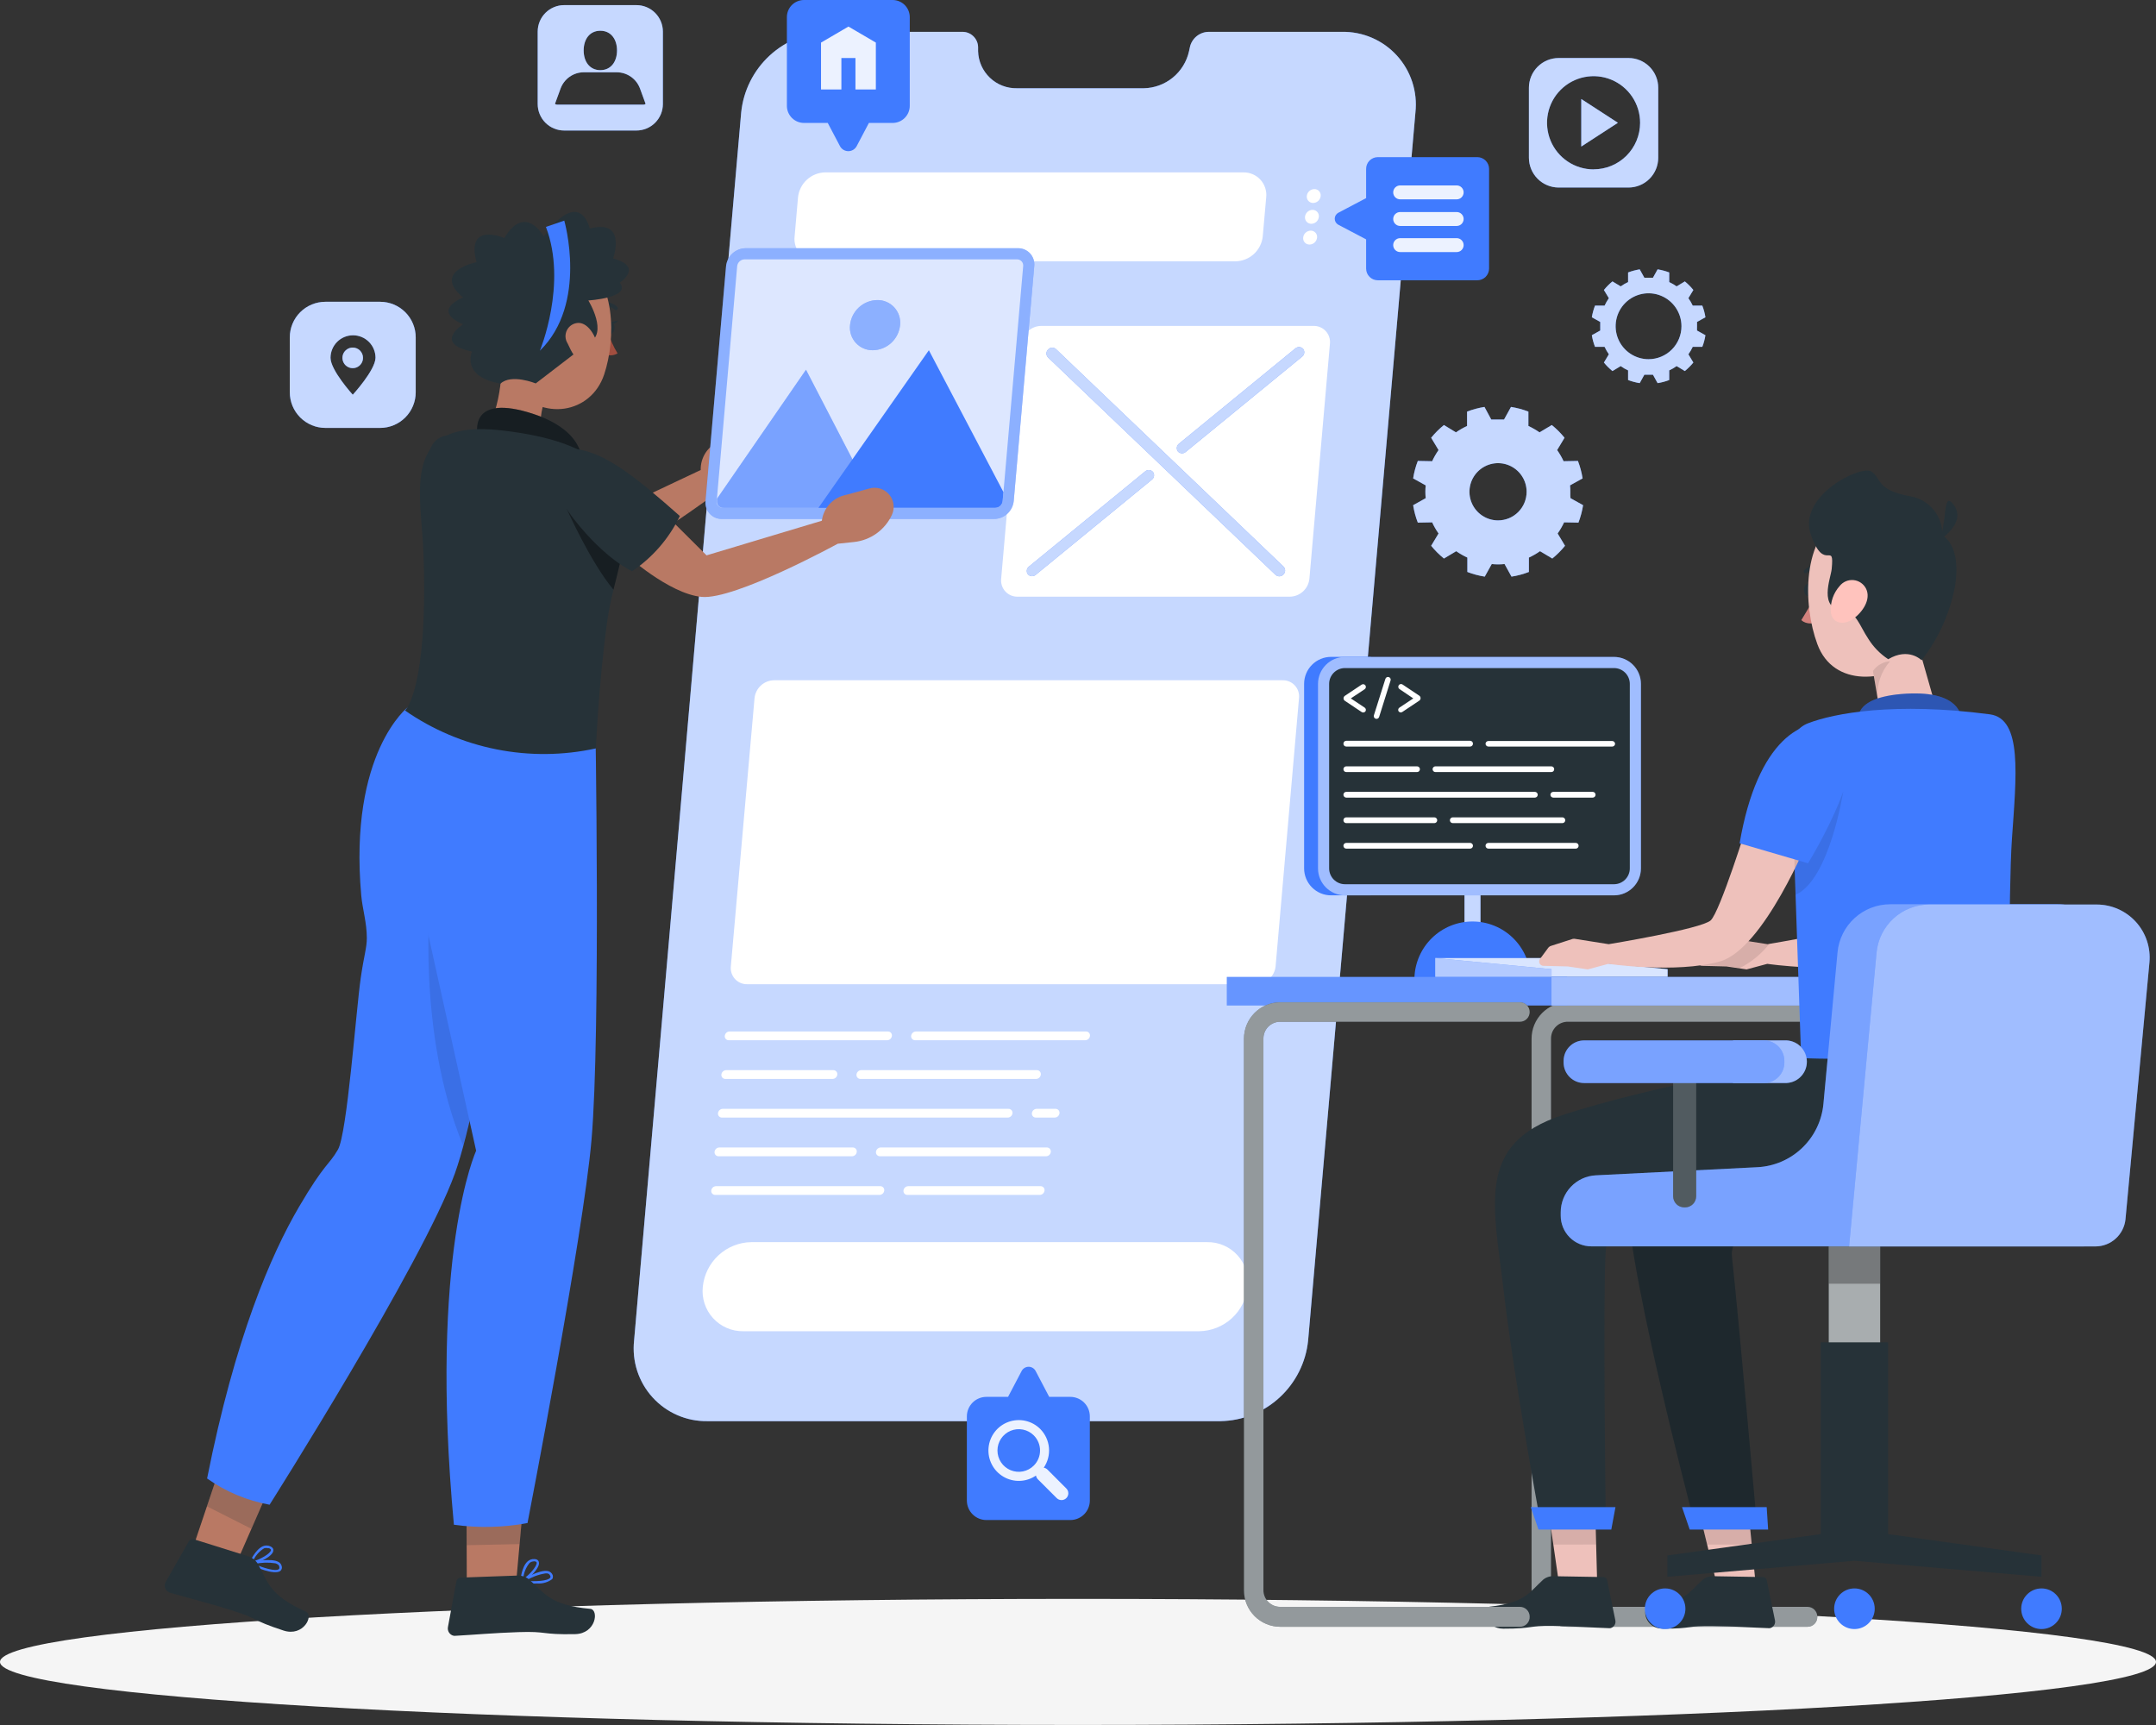 <svg width="250" height="200" viewBox="0 0 250 200" fill="none" xmlns="http://www.w3.org/2000/svg">
<rect x="0" y="0" width="250" height="200" fill="#333333" stroke="none"/>
<g clip-path="url(#clip0_7500_8362)">
<path d="M125 199.994C194.036 199.994 250 196.722 250 192.686C250 188.65 194.036 185.378 125 185.378C55.964 185.378 0 188.65 0 192.686C0 196.722 55.964 199.994 125 199.994Z" fill="#F5F5F5"/>
<path d="M155.604 3.693H140.131C139.627 3.704 139.141 3.883 138.751 4.202C138.361 4.522 138.088 4.963 137.978 5.455L137.874 5.939C137.607 7.141 136.944 8.217 135.993 8.996C135.041 9.774 133.855 10.21 132.627 10.232H117.928C116.762 10.259 115.633 9.822 114.787 9.018C113.942 8.213 113.448 7.107 113.415 5.939V5.455C113.403 4.977 113.202 4.523 112.856 4.192C112.511 3.862 112.049 3.682 111.571 3.693H96.098C93.557 3.738 91.12 4.714 89.249 6.437C87.378 8.159 86.202 10.509 85.944 13.041L73.527 155.417C73.396 156.607 73.52 157.812 73.89 158.951C74.26 160.089 74.868 161.136 75.674 162.021C76.48 162.906 77.465 163.609 78.563 164.083C79.661 164.558 80.848 164.792 82.044 164.771H141.53C144.072 164.724 146.508 163.747 148.379 162.023C150.25 160.299 151.426 157.949 151.684 155.417L164.126 13.041C164.257 11.85 164.132 10.646 163.761 9.507C163.39 8.369 162.781 7.322 161.975 6.438C161.168 5.553 160.183 4.851 159.085 4.378C157.986 3.905 156.799 3.671 155.604 3.693Z" fill="#407BFF"/>
<path opacity="0.7" d="M155.604 3.693H140.131C139.627 3.704 139.141 3.883 138.751 4.202C138.361 4.522 138.088 4.963 137.978 5.455L137.874 5.939C137.607 7.141 136.944 8.217 135.993 8.996C135.041 9.774 133.855 10.21 132.627 10.232H117.928C116.762 10.259 115.633 9.822 114.787 9.018C113.942 8.213 113.448 7.107 113.415 5.939V5.455C113.403 4.977 113.202 4.523 112.856 4.192C112.511 3.862 112.049 3.682 111.571 3.693H96.098C93.557 3.738 91.12 4.714 89.249 6.437C87.378 8.159 86.202 10.509 85.944 13.041L73.527 155.417C73.396 156.607 73.52 157.812 73.89 158.951C74.26 160.089 74.868 161.136 75.674 162.021C76.48 162.906 77.465 163.609 78.563 164.083C79.661 164.558 80.848 164.792 82.044 164.771H141.53C144.072 164.724 146.508 163.747 148.379 162.023C150.25 160.299 151.426 157.949 151.684 155.417L164.126 13.041C164.257 11.85 164.132 10.646 163.761 9.507C163.39 8.369 162.781 7.322 161.975 6.438C161.168 5.553 160.183 4.851 159.085 4.378C157.986 3.905 156.799 3.671 155.604 3.693Z" fill="white"/>
<path d="M149.576 69.18H117.986C117.72 69.184 117.457 69.132 117.213 69.027C116.969 68.921 116.75 68.765 116.571 68.569C116.391 68.372 116.256 68.14 116.173 67.887C116.091 67.634 116.062 67.366 116.091 67.102L118.47 39.864C118.526 39.301 118.788 38.779 119.203 38.396C119.619 38.013 120.161 37.796 120.726 37.786H152.316C152.582 37.781 152.846 37.832 153.091 37.937C153.335 38.042 153.555 38.198 153.734 38.395C153.914 38.592 154.049 38.825 154.131 39.078C154.214 39.332 154.241 39.6 154.212 39.864L151.833 67.102C151.775 67.664 151.513 68.186 151.098 68.569C150.682 68.951 150.141 69.169 149.576 69.18Z" fill="white"/>
<path d="M139.066 154.345H86.201C85.541 154.357 84.885 154.228 84.278 153.967C83.671 153.705 83.127 153.317 82.681 152.829C82.236 152.34 81.9 151.762 81.695 151.133C81.491 150.503 81.422 149.838 81.495 149.18C81.638 147.782 82.288 146.484 83.321 145.533C84.355 144.581 85.7 144.041 87.104 144.016H139.969C140.629 144.003 141.285 144.132 141.892 144.394C142.499 144.655 143.043 145.043 143.488 145.532C143.934 146.021 144.27 146.599 144.475 147.228C144.679 147.857 144.748 148.523 144.675 149.18C144.533 150.579 143.884 151.878 142.85 152.83C141.817 153.781 140.47 154.321 139.066 154.345Z" fill="white"/>
<path d="M143.278 30.297H94.778C94.406 30.308 94.036 30.239 93.693 30.093C93.351 29.948 93.044 29.73 92.793 29.455C92.543 29.18 92.355 28.853 92.242 28.498C92.13 28.143 92.095 27.768 92.141 27.398L92.534 22.879C92.616 22.096 92.981 21.369 93.56 20.837C94.139 20.304 94.894 20.002 95.68 19.987H144.18C144.551 19.981 144.918 20.053 145.258 20.199C145.598 20.346 145.904 20.563 146.154 20.836C146.404 21.11 146.593 21.433 146.708 21.786C146.824 22.138 146.863 22.511 146.824 22.879L146.424 27.398C146.344 28.183 145.98 28.911 145.4 29.445C144.82 29.979 144.065 30.282 143.278 30.297Z" fill="white"/>
<path d="M153.141 22.724C153.119 22.943 153.018 23.146 152.856 23.295C152.694 23.444 152.484 23.528 152.264 23.532C152.161 23.533 152.059 23.513 151.965 23.472C151.87 23.431 151.785 23.37 151.716 23.294C151.646 23.217 151.594 23.127 151.562 23.029C151.529 22.931 151.519 22.827 151.53 22.724C151.552 22.506 151.653 22.304 151.815 22.157C151.977 22.009 152.187 21.926 152.406 21.924C152.509 21.922 152.611 21.941 152.706 21.981C152.8 22.022 152.885 22.082 152.955 22.157C153.025 22.233 153.077 22.323 153.109 22.421C153.141 22.519 153.152 22.622 153.141 22.724Z" fill="white"/>
<path d="M152.928 25.139C152.907 25.357 152.807 25.56 152.646 25.709C152.486 25.858 152.276 25.942 152.057 25.946C151.954 25.947 151.852 25.927 151.758 25.886C151.663 25.845 151.578 25.784 151.509 25.708C151.439 25.632 151.387 25.541 151.355 25.443C151.322 25.345 151.312 25.241 151.322 25.139C151.343 24.921 151.443 24.718 151.604 24.569C151.764 24.42 151.974 24.336 152.193 24.332C152.296 24.33 152.398 24.351 152.493 24.392C152.587 24.433 152.672 24.493 152.742 24.57C152.811 24.646 152.864 24.736 152.896 24.834C152.928 24.932 152.939 25.036 152.928 25.139Z" fill="white"/>
<path d="M152.721 27.547C152.699 27.765 152.598 27.968 152.436 28.117C152.275 28.266 152.064 28.35 151.845 28.354C151.741 28.355 151.639 28.335 151.545 28.294C151.45 28.253 151.365 28.192 151.296 28.116C151.226 28.04 151.174 27.95 151.142 27.851C151.11 27.753 151.099 27.649 151.11 27.547C151.132 27.328 151.233 27.125 151.395 26.976C151.556 26.828 151.767 26.744 151.986 26.74C152.089 26.738 152.192 26.759 152.286 26.8C152.381 26.841 152.466 26.901 152.535 26.978C152.605 27.054 152.657 27.144 152.689 27.242C152.721 27.34 152.732 27.444 152.721 27.547Z" fill="white"/>
<path d="M145.65 114.112H86.641C86.375 114.118 86.111 114.066 85.867 113.961C85.622 113.856 85.403 113.7 85.223 113.503C85.044 113.306 84.909 113.073 84.826 112.82C84.744 112.567 84.716 112.299 84.746 112.034L87.492 80.949C87.549 80.386 87.81 79.864 88.226 79.48C88.642 79.097 89.184 78.88 89.749 78.87H148.738C149.004 78.866 149.267 78.918 149.511 79.024C149.755 79.129 149.973 79.286 150.152 79.482C150.331 79.679 150.465 79.912 150.547 80.164C150.629 80.417 150.657 80.685 150.627 80.949L147.913 112.034C147.856 112.598 147.594 113.121 147.177 113.505C146.76 113.888 146.216 114.104 145.65 114.112Z" fill="white"/>
<path d="M102.874 120.607H84.5C84.435 120.608 84.371 120.596 84.312 120.57C84.253 120.545 84.2 120.507 84.157 120.459C84.113 120.412 84.081 120.355 84.061 120.294C84.041 120.232 84.035 120.167 84.042 120.103C84.055 119.966 84.118 119.838 84.219 119.744C84.32 119.649 84.452 119.596 84.59 119.593H102.964C103.029 119.592 103.093 119.605 103.153 119.63C103.213 119.656 103.266 119.695 103.31 119.743C103.353 119.792 103.386 119.849 103.405 119.911C103.424 119.973 103.43 120.039 103.422 120.103C103.407 120.24 103.344 120.366 103.243 120.459C103.142 120.552 103.011 120.604 102.874 120.607Z" fill="white"/>
<path d="M125.839 120.607H106.118C106.053 120.609 105.988 120.597 105.928 120.572C105.868 120.547 105.814 120.51 105.77 120.462C105.726 120.414 105.693 120.357 105.673 120.295C105.652 120.233 105.646 120.168 105.653 120.103C105.666 119.966 105.729 119.838 105.83 119.744C105.931 119.649 106.063 119.596 106.201 119.593H125.929C125.994 119.592 126.059 119.605 126.118 119.63C126.178 119.656 126.231 119.695 126.275 119.743C126.318 119.792 126.351 119.849 126.37 119.911C126.39 119.973 126.395 120.039 126.387 120.103C126.373 120.24 126.309 120.366 126.208 120.459C126.107 120.552 125.976 120.604 125.839 120.607Z" fill="white"/>
<path d="M96.517 125.094H84.114C84.048 125.095 83.984 125.082 83.924 125.057C83.864 125.031 83.81 124.993 83.766 124.944C83.722 124.896 83.689 124.839 83.669 124.777C83.649 124.714 83.642 124.649 83.649 124.584C83.663 124.447 83.727 124.319 83.828 124.225C83.928 124.132 84.06 124.078 84.197 124.074H96.627C96.692 124.073 96.756 124.087 96.816 124.113C96.875 124.139 96.929 124.177 96.972 124.225C97.016 124.274 97.049 124.33 97.07 124.392C97.09 124.454 97.098 124.519 97.091 124.584C97.077 124.725 97.01 124.856 96.904 124.951C96.797 125.045 96.66 125.096 96.517 125.094Z" fill="white"/>
<path d="M120.139 125.094H99.78C99.714 125.095 99.65 125.082 99.59 125.057C99.53 125.031 99.476 124.992 99.432 124.944C99.388 124.896 99.355 124.839 99.335 124.776C99.315 124.714 99.308 124.649 99.315 124.584C99.33 124.445 99.394 124.317 99.496 124.223C99.598 124.129 99.731 124.076 99.87 124.074H120.223C120.288 124.072 120.353 124.085 120.413 124.111C120.473 124.136 120.527 124.175 120.571 124.223C120.615 124.271 120.648 124.329 120.668 124.391C120.688 124.453 120.694 124.519 120.687 124.584C120.674 124.721 120.612 124.849 120.51 124.943C120.409 125.038 120.277 125.091 120.139 125.094Z" fill="white"/>
<path d="M116.85 129.574H83.719C83.654 129.576 83.59 129.565 83.529 129.54C83.47 129.515 83.416 129.477 83.372 129.429C83.328 129.381 83.294 129.324 83.274 129.263C83.254 129.201 83.248 129.135 83.255 129.071C83.269 128.932 83.333 128.804 83.436 128.71C83.538 128.616 83.671 128.563 83.809 128.561H116.94C117.005 128.56 117.07 128.574 117.129 128.6C117.188 128.626 117.242 128.664 117.286 128.712C117.329 128.76 117.362 128.817 117.383 128.879C117.403 128.94 117.411 129.006 117.404 129.071C117.389 129.208 117.324 129.334 117.222 129.427C117.12 129.52 116.988 129.572 116.85 129.574Z" fill="white"/>
<path d="M122.305 129.574H120.12C120.055 129.576 119.99 129.564 119.93 129.539C119.87 129.514 119.816 129.477 119.772 129.429C119.728 129.381 119.695 129.324 119.675 129.262C119.654 129.201 119.648 129.135 119.655 129.07C119.668 128.933 119.731 128.805 119.832 128.711C119.933 128.616 120.065 128.563 120.203 128.56H122.395C122.46 128.559 122.525 128.572 122.585 128.597C122.644 128.623 122.698 128.662 122.741 128.71C122.785 128.759 122.817 128.816 122.836 128.878C122.856 128.94 122.861 129.006 122.853 129.07C122.839 129.207 122.775 129.333 122.674 129.426C122.573 129.519 122.442 129.572 122.305 129.574Z" fill="white"/>
<path d="M98.793 134.061H83.32C83.255 134.061 83.191 134.048 83.131 134.022C83.072 133.996 83.018 133.957 82.975 133.909C82.931 133.861 82.898 133.804 82.877 133.743C82.857 133.681 82.849 133.616 82.856 133.551C82.87 133.413 82.934 133.284 83.036 133.191C83.138 133.097 83.272 133.043 83.41 133.041H98.883C98.948 133.04 99.013 133.052 99.073 133.078C99.133 133.104 99.187 133.142 99.231 133.19C99.275 133.239 99.308 133.296 99.328 133.358C99.348 133.42 99.354 133.486 99.347 133.551C99.333 133.689 99.269 133.817 99.166 133.911C99.064 134.005 98.931 134.058 98.793 134.061Z" fill="white"/>
<path d="M121.3 134.061H102.037C101.972 134.061 101.907 134.048 101.848 134.022C101.789 133.996 101.735 133.957 101.691 133.909C101.648 133.861 101.614 133.804 101.594 133.743C101.574 133.681 101.566 133.616 101.573 133.551C101.587 133.413 101.651 133.284 101.753 133.191C101.855 133.097 101.988 133.043 102.127 133.041H121.384C121.449 133.04 121.514 133.052 121.574 133.078C121.634 133.104 121.688 133.142 121.732 133.19C121.776 133.239 121.809 133.296 121.829 133.358C121.849 133.42 121.856 133.486 121.848 133.551C121.834 133.688 121.771 133.815 121.67 133.909C121.569 134.003 121.438 134.057 121.3 134.061Z" fill="white"/>
<path d="M101.985 138.541H82.934C82.869 138.543 82.805 138.53 82.745 138.504C82.685 138.478 82.632 138.44 82.588 138.391C82.545 138.343 82.512 138.286 82.493 138.224C82.474 138.161 82.468 138.096 82.476 138.031C82.491 137.895 82.554 137.768 82.655 137.675C82.756 137.583 82.887 137.53 83.024 137.528H102.069C102.134 137.525 102.198 137.537 102.258 137.562C102.318 137.587 102.372 137.625 102.416 137.673C102.46 137.721 102.494 137.777 102.514 137.839C102.534 137.901 102.54 137.967 102.533 138.031C102.52 138.169 102.457 138.297 102.356 138.391C102.255 138.485 102.123 138.539 101.985 138.541Z" fill="white"/>
<path d="M120.565 138.541H105.221C105.156 138.543 105.092 138.53 105.032 138.504C104.972 138.478 104.919 138.44 104.875 138.391C104.832 138.343 104.799 138.286 104.78 138.224C104.761 138.161 104.755 138.096 104.764 138.031C104.778 137.895 104.841 137.768 104.942 137.675C105.043 137.583 105.175 137.53 105.312 137.528H120.655C120.72 137.525 120.785 137.537 120.845 137.562C120.905 137.587 120.959 137.625 121.003 137.673C121.047 137.721 121.08 137.777 121.1 137.839C121.12 137.901 121.127 137.967 121.119 138.031C121.105 138.169 121.041 138.298 120.939 138.392C120.837 138.486 120.704 138.539 120.565 138.541Z" fill="white"/>
<path d="M148.828 66.598C148.772 66.662 148.704 66.715 148.627 66.753C148.551 66.791 148.468 66.813 148.383 66.819C148.297 66.824 148.212 66.812 148.131 66.784C148.051 66.757 147.976 66.713 147.913 66.656L121.525 41.44C121.405 41.319 121.338 41.155 121.338 40.985C121.338 40.814 121.405 40.65 121.525 40.529C121.581 40.465 121.65 40.412 121.726 40.374C121.803 40.337 121.886 40.314 121.971 40.309C122.056 40.303 122.142 40.315 122.222 40.343C122.303 40.371 122.377 40.414 122.441 40.471L148.828 65.688C148.948 65.809 149.016 65.972 149.016 66.143C149.016 66.313 148.948 66.477 148.828 66.598Z" fill="#407BFF"/>
<path d="M119.192 66.591C119.139 66.523 119.101 66.444 119.079 66.361C119.058 66.277 119.053 66.19 119.066 66.104C119.078 66.019 119.108 65.937 119.153 65.863C119.198 65.789 119.257 65.725 119.327 65.675L132.788 54.655C132.916 54.544 133.082 54.488 133.251 54.499C133.42 54.51 133.578 54.586 133.691 54.713C133.742 54.781 133.78 54.859 133.801 54.942C133.822 55.025 133.826 55.112 133.813 55.196C133.801 55.281 133.772 55.362 133.727 55.436C133.683 55.509 133.624 55.573 133.555 55.623L120.094 66.65C119.966 66.76 119.8 66.816 119.631 66.805C119.462 66.795 119.304 66.718 119.192 66.591Z" fill="#407BFF"/>
<path d="M136.585 52.344C136.533 52.275 136.496 52.197 136.475 52.114C136.454 52.031 136.45 51.945 136.462 51.86C136.475 51.775 136.504 51.694 136.548 51.621C136.593 51.547 136.651 51.484 136.72 51.433L150.207 40.394C150.335 40.283 150.502 40.227 150.67 40.238C150.839 40.249 150.997 40.326 151.11 40.452C151.161 40.52 151.199 40.598 151.22 40.681C151.241 40.764 151.245 40.851 151.233 40.936C151.22 41.02 151.191 41.102 151.146 41.175C151.102 41.248 151.044 41.312 150.974 41.362L137.487 52.402C137.359 52.513 137.193 52.569 137.024 52.558C136.855 52.547 136.698 52.47 136.585 52.344Z" fill="#407BFF"/>
<g opacity="0.7">
<path d="M148.828 66.598C148.772 66.662 148.704 66.715 148.627 66.753C148.551 66.791 148.468 66.813 148.383 66.819C148.297 66.824 148.212 66.812 148.131 66.784C148.051 66.757 147.976 66.713 147.913 66.656L121.525 41.44C121.405 41.319 121.338 41.155 121.338 40.985C121.338 40.814 121.405 40.65 121.525 40.529C121.581 40.465 121.65 40.412 121.726 40.374C121.803 40.337 121.886 40.314 121.971 40.309C122.056 40.303 122.142 40.315 122.222 40.343C122.303 40.371 122.377 40.414 122.441 40.471L148.828 65.688C148.948 65.809 149.016 65.972 149.016 66.143C149.016 66.313 148.948 66.477 148.828 66.598Z" fill="white"/>
</g>
<g opacity="0.7">
<path d="M119.192 66.591C119.139 66.523 119.101 66.444 119.079 66.361C119.058 66.277 119.053 66.19 119.066 66.104C119.078 66.019 119.108 65.937 119.153 65.863C119.198 65.789 119.257 65.725 119.327 65.675L132.788 54.655C132.916 54.544 133.082 54.488 133.251 54.499C133.42 54.51 133.578 54.586 133.691 54.713C133.742 54.781 133.78 54.859 133.801 54.942C133.822 55.025 133.826 55.112 133.813 55.196C133.801 55.281 133.772 55.362 133.727 55.436C133.683 55.509 133.624 55.573 133.555 55.623L120.094 66.65C119.966 66.76 119.8 66.816 119.631 66.805C119.462 66.795 119.304 66.718 119.192 66.591Z" fill="white"/>
</g>
<g opacity="0.7">
<path d="M136.585 52.344C136.533 52.275 136.496 52.197 136.475 52.114C136.454 52.031 136.45 51.945 136.462 51.86C136.475 51.775 136.504 51.694 136.548 51.621C136.593 51.547 136.651 51.484 136.72 51.433L150.207 40.394C150.335 40.283 150.502 40.227 150.67 40.238C150.839 40.249 150.997 40.326 151.11 40.452C151.161 40.52 151.199 40.598 151.22 40.681C151.241 40.764 151.245 40.851 151.233 40.936C151.22 41.02 151.191 41.102 151.146 41.175C151.102 41.248 151.044 41.312 150.974 41.362L137.487 52.402C137.359 52.513 137.193 52.569 137.024 52.558C136.855 52.547 136.698 52.47 136.585 52.344Z" fill="white"/>
</g>
<path d="M73.785 0.594H65.403C64.592 0.597 63.815 0.923 63.242 1.499C62.669 2.075 62.348 2.854 62.348 3.667V12.059C62.348 12.874 62.671 13.656 63.246 14.232C63.822 14.809 64.603 15.132 65.416 15.132H73.797C74.611 15.132 75.392 14.809 75.967 14.232C76.543 13.656 76.866 12.874 76.866 12.059V3.667C76.866 3.262 76.786 2.862 76.631 2.488C76.476 2.114 76.249 1.775 75.963 1.489C75.677 1.204 75.337 0.978 74.963 0.824C74.589 0.671 74.189 0.592 73.785 0.594ZM69.613 3.564C70.871 3.564 71.547 4.59 71.547 5.849C71.547 7.108 70.871 8.134 69.613 8.134C68.356 8.134 67.679 7.114 67.679 5.849C67.679 4.584 68.35 3.564 69.613 3.564ZM74.648 12.13H64.572C64.531 12.131 64.491 12.123 64.453 12.107C64.416 12.092 64.382 12.069 64.353 12.04L64.997 10.278C65.199 9.722 65.566 9.242 66.049 8.902C66.532 8.562 67.108 8.38 67.699 8.38H71.509C72.1 8.38 72.677 8.562 73.161 8.901C73.646 9.241 74.014 9.721 74.216 10.278L74.861 12.04C74.834 12.069 74.8 12.091 74.764 12.107C74.727 12.122 74.688 12.13 74.648 12.13Z" fill="#407BFF"/>
<path opacity="0.7" d="M73.785 0.594H65.403C64.592 0.597 63.815 0.923 63.242 1.499C62.669 2.075 62.348 2.854 62.348 3.667V12.059C62.348 12.874 62.671 13.656 63.246 14.232C63.822 14.809 64.603 15.132 65.416 15.132H73.797C74.611 15.132 75.392 14.809 75.967 14.232C76.543 13.656 76.866 12.874 76.866 12.059V3.667C76.866 3.262 76.786 2.862 76.631 2.488C76.476 2.114 76.249 1.775 75.963 1.489C75.677 1.204 75.337 0.978 74.963 0.824C74.589 0.671 74.189 0.592 73.785 0.594ZM69.613 3.564C70.871 3.564 71.547 4.59 71.547 5.849C71.547 7.108 70.871 8.134 69.613 8.134C68.356 8.134 67.679 7.114 67.679 5.849C67.679 4.584 68.35 3.564 69.613 3.564ZM74.648 12.13H64.572C64.531 12.131 64.491 12.123 64.453 12.107C64.416 12.092 64.382 12.069 64.353 12.04L64.997 10.278C65.199 9.722 65.566 9.242 66.049 8.902C66.532 8.562 67.108 8.38 67.699 8.38H71.509C72.1 8.38 72.677 8.562 73.161 8.901C73.646 9.241 74.014 9.721 74.216 10.278L74.861 12.04C74.834 12.069 74.8 12.091 74.764 12.107C74.727 12.122 74.688 12.13 74.648 12.13Z" fill="white"/>
<path d="M44.078 34.99H37.734C37.192 34.99 36.654 35.096 36.153 35.303C35.652 35.51 35.196 35.815 34.812 36.198C34.428 36.582 34.124 37.038 33.916 37.54C33.709 38.041 33.602 38.579 33.602 39.122V45.475C33.602 46.572 34.037 47.625 34.812 48.401C35.587 49.177 36.638 49.613 37.734 49.613H44.078C44.62 49.613 45.157 49.506 45.658 49.298C46.159 49.09 46.614 48.785 46.998 48.4C47.381 48.016 47.685 47.56 47.892 47.058C48.099 46.556 48.205 46.018 48.204 45.475V39.122C48.205 38.579 48.099 38.042 47.892 37.54C47.684 37.038 47.381 36.583 46.997 36.199C46.614 35.815 46.159 35.511 45.658 35.303C45.157 35.096 44.62 34.99 44.078 34.99ZM40.906 45.765C40.906 45.765 38.327 42.931 38.327 41.485C38.327 40.792 38.602 40.128 39.091 39.639C39.58 39.149 40.243 38.874 40.935 38.874C41.627 38.874 42.29 39.149 42.779 39.639C43.268 40.128 43.543 40.792 43.543 41.485C43.511 42.931 40.906 45.765 40.906 45.765Z" fill="#407BFF"/>
<path d="M40.906 40.297C40.67 40.296 40.438 40.365 40.241 40.496C40.044 40.627 39.89 40.813 39.799 41.031C39.708 41.25 39.684 41.491 39.73 41.723C39.776 41.955 39.889 42.169 40.056 42.336C40.224 42.503 40.437 42.617 40.669 42.663C40.901 42.709 41.141 42.685 41.359 42.594C41.577 42.502 41.764 42.348 41.894 42.151C42.025 41.954 42.094 41.722 42.092 41.485C42.092 41.17 41.967 40.868 41.745 40.645C41.523 40.422 41.221 40.297 40.906 40.297Z" fill="#407BFF"/>
<g opacity="0.7">
<path d="M44.078 34.99H37.734C37.192 34.99 36.654 35.096 36.153 35.303C35.652 35.51 35.196 35.815 34.812 36.198C34.428 36.582 34.124 37.038 33.916 37.54C33.709 38.041 33.602 38.579 33.602 39.122V45.475C33.602 46.572 34.037 47.625 34.812 48.401C35.587 49.177 36.638 49.613 37.734 49.613H44.078C44.62 49.613 45.157 49.506 45.658 49.298C46.159 49.09 46.614 48.785 46.998 48.4C47.381 48.016 47.685 47.56 47.892 47.058C48.099 46.556 48.205 46.018 48.204 45.475V39.122C48.205 38.579 48.099 38.042 47.892 37.54C47.684 37.038 47.381 36.583 46.997 36.199C46.614 35.815 46.159 35.511 45.658 35.303C45.157 35.096 44.62 34.99 44.078 34.99ZM40.906 45.765C40.906 45.765 38.327 42.931 38.327 41.485C38.327 40.792 38.602 40.128 39.091 39.639C39.58 39.149 40.243 38.874 40.935 38.874C41.627 38.874 42.29 39.149 42.779 39.639C43.268 40.128 43.543 40.792 43.543 41.485C43.511 42.931 40.906 45.765 40.906 45.765Z" fill="white"/>
<path d="M40.906 40.297C40.67 40.296 40.438 40.365 40.241 40.496C40.044 40.627 39.89 40.813 39.799 41.031C39.708 41.25 39.684 41.491 39.73 41.723C39.776 41.955 39.889 42.169 40.056 42.336C40.224 42.503 40.437 42.617 40.669 42.663C40.901 42.709 41.141 42.685 41.359 42.594C41.577 42.502 41.764 42.348 41.894 42.151C42.025 41.954 42.094 41.722 42.092 41.485C42.092 41.17 41.967 40.868 41.745 40.645C41.523 40.422 41.221 40.297 40.906 40.297Z" fill="white"/>
</g>
<path d="M183.357 16.992L187.606 14.235L183.357 11.479V16.992Z" fill="#407BFF"/>
<path d="M188.832 6.727H180.734C179.82 6.727 178.942 7.091 178.295 7.739C177.649 8.386 177.285 9.265 177.285 10.181V18.289C177.287 19.205 177.651 20.082 178.297 20.73C178.944 21.377 179.82 21.741 180.734 21.743H188.832C189.746 21.743 190.624 21.379 191.271 20.732C191.917 20.084 192.281 19.205 192.281 18.289V10.181C192.282 9.727 192.193 9.278 192.02 8.858C191.847 8.439 191.593 8.058 191.272 7.737C190.952 7.416 190.571 7.162 190.153 6.988C189.734 6.815 189.285 6.726 188.832 6.727ZM184.783 19.639C183.715 19.639 182.672 19.322 181.784 18.727C180.897 18.134 180.205 17.289 179.797 16.302C179.389 15.314 179.282 14.227 179.491 13.179C179.7 12.13 180.214 11.167 180.97 10.412C181.725 9.657 182.687 9.142 183.734 8.935C184.781 8.727 185.867 8.835 186.852 9.245C187.838 9.655 188.681 10.348 189.273 11.238C189.865 12.127 190.18 13.173 190.179 14.242C190.178 14.95 190.038 15.652 189.766 16.306C189.495 16.961 189.097 17.555 188.596 18.056C188.095 18.556 187.5 18.953 186.846 19.224C186.192 19.494 185.491 19.633 184.783 19.632V19.639Z" fill="#407BFF"/>
<g opacity="0.7">
<path d="M183.357 16.992L187.606 14.235L183.357 11.479V16.992Z" fill="white"/>
<path d="M188.832 6.727H180.734C179.82 6.727 178.942 7.091 178.295 7.739C177.649 8.386 177.285 9.265 177.285 10.181V18.289C177.287 19.205 177.651 20.082 178.297 20.73C178.944 21.377 179.82 21.741 180.734 21.743H188.832C189.746 21.743 190.624 21.379 191.271 20.732C191.917 20.084 192.281 19.205 192.281 18.289V10.181C192.282 9.727 192.193 9.278 192.02 8.858C191.847 8.439 191.593 8.058 191.272 7.737C190.952 7.416 190.571 7.162 190.153 6.988C189.734 6.815 189.285 6.726 188.832 6.727ZM184.783 19.639C183.715 19.639 182.672 19.322 181.784 18.727C180.897 18.134 180.205 17.289 179.797 16.302C179.389 15.314 179.282 14.227 179.491 13.179C179.7 12.13 180.214 11.167 180.97 10.412C181.725 9.657 182.687 9.142 183.734 8.935C184.781 8.727 185.867 8.835 186.852 9.245C187.838 9.655 188.681 10.348 189.273 11.238C189.865 12.127 190.18 13.173 190.179 14.242C190.178 14.95 190.038 15.652 189.766 16.306C189.495 16.961 189.097 17.555 188.596 18.056C188.095 18.556 187.5 18.953 186.846 19.224C186.192 19.494 185.491 19.633 184.783 19.632V19.639Z" fill="white"/>
</g>
<path d="M196.78 37.824C196.78 37.657 196.78 37.489 196.78 37.327L197.753 36.785C197.682 36.323 197.561 35.871 197.392 35.436H196.283C196.142 35.133 195.974 34.843 195.78 34.571L196.354 33.622C196.06 33.257 195.73 32.924 195.368 32.627L194.414 33.202C194.143 33.012 193.856 32.845 193.556 32.705V31.588C193.12 31.423 192.669 31.302 192.209 31.227L191.667 32.201C191.506 32.201 191.338 32.201 191.171 32.201C191.003 32.201 190.842 32.201 190.674 32.201L190.133 31.227C189.673 31.304 189.222 31.425 188.785 31.588V32.705C188.485 32.844 188.198 33.01 187.928 33.202L186.974 32.627C186.608 32.922 186.276 33.256 185.981 33.622L186.555 34.571C186.366 34.845 186.2 35.134 186.058 35.436H184.95C184.781 35.872 184.658 36.324 184.582 36.785L185.556 37.327C185.556 37.489 185.556 37.657 185.556 37.824C185.556 37.992 185.556 38.16 185.556 38.322L184.582 38.864C184.657 39.325 184.78 39.777 184.95 40.213H186.058C186.2 40.515 186.366 40.804 186.555 41.078L185.981 42.033C186.277 42.396 186.61 42.727 186.974 43.021L187.928 42.447C188.196 42.641 188.484 42.807 188.785 42.944V44.061C189.221 44.227 189.673 44.348 190.133 44.422L190.674 43.447C190.842 43.447 191.003 43.447 191.171 43.447C191.338 43.447 191.506 43.447 191.667 43.447L192.209 44.422C192.669 44.35 193.121 44.229 193.556 44.061V42.944C193.857 42.806 194.144 42.639 194.414 42.447L195.368 43.021C195.728 42.725 196.058 42.394 196.354 42.033L195.78 41.078C195.974 40.806 196.142 40.516 196.283 40.213H197.392C197.562 39.778 197.683 39.325 197.753 38.864L196.78 38.322C196.767 38.141 196.78 37.992 196.78 37.824ZM191.158 41.646C190.403 41.646 189.665 41.422 189.038 41.002C188.41 40.582 187.921 39.985 187.632 39.287C187.343 38.589 187.267 37.82 187.415 37.079C187.562 36.337 187.925 35.656 188.459 35.122C188.993 34.587 189.673 34.224 190.413 34.076C191.154 33.928 191.921 34.004 192.618 34.294C193.316 34.583 193.912 35.073 194.331 35.701C194.751 36.33 194.975 37.069 194.975 37.824C194.975 38.838 194.572 39.81 193.857 40.527C193.141 41.243 192.17 41.646 191.158 41.646Z" fill="#407BFF"/>
<path opacity="0.7" d="M196.78 37.824C196.78 37.657 196.78 37.489 196.78 37.327L197.753 36.785C197.682 36.323 197.561 35.871 197.392 35.436H196.283C196.142 35.133 195.974 34.843 195.78 34.571L196.354 33.622C196.06 33.257 195.73 32.924 195.368 32.627L194.414 33.202C194.143 33.012 193.856 32.845 193.556 32.705V31.588C193.12 31.423 192.669 31.302 192.209 31.227L191.667 32.201C191.506 32.201 191.338 32.201 191.171 32.201C191.003 32.201 190.842 32.201 190.674 32.201L190.133 31.227C189.673 31.304 189.222 31.425 188.785 31.588V32.705C188.485 32.844 188.198 33.01 187.928 33.202L186.974 32.627C186.608 32.922 186.276 33.256 185.981 33.622L186.555 34.571C186.366 34.845 186.2 35.134 186.058 35.436H184.95C184.781 35.872 184.658 36.324 184.582 36.785L185.556 37.327C185.556 37.489 185.556 37.657 185.556 37.824C185.556 37.992 185.556 38.16 185.556 38.322L184.582 38.864C184.657 39.325 184.78 39.777 184.95 40.213H186.058C186.2 40.515 186.366 40.804 186.555 41.078L185.981 42.033C186.277 42.396 186.61 42.727 186.974 43.021L187.928 42.447C188.196 42.641 188.484 42.807 188.785 42.944V44.061C189.221 44.227 189.673 44.348 190.133 44.422L190.674 43.447C190.842 43.447 191.003 43.447 191.171 43.447C191.338 43.447 191.506 43.447 191.667 43.447L192.209 44.422C192.669 44.35 193.121 44.229 193.556 44.061V42.944C193.857 42.806 194.144 42.639 194.414 42.447L195.368 43.021C195.728 42.725 196.058 42.394 196.354 42.033L195.78 41.078C195.974 40.806 196.142 40.516 196.283 40.213H197.392C197.562 39.778 197.683 39.325 197.753 38.864L196.78 38.322C196.767 38.141 196.78 37.992 196.78 37.824ZM191.158 41.646C190.403 41.646 189.665 41.422 189.038 41.002C188.41 40.582 187.921 39.985 187.632 39.287C187.343 38.589 187.267 37.82 187.415 37.079C187.562 36.337 187.925 35.656 188.459 35.122C188.993 34.587 189.673 34.224 190.413 34.076C191.154 33.928 191.921 34.004 192.618 34.294C193.316 34.583 193.912 35.073 194.331 35.701C194.751 36.33 194.975 37.069 194.975 37.824C194.975 38.838 194.572 39.81 193.857 40.527C193.141 41.243 192.17 41.646 191.158 41.646Z" fill="white"/>
<path d="M182.087 57.017C182.087 56.766 182.087 56.52 182.055 56.275L183.512 55.468C183.402 54.775 183.221 54.096 182.97 53.441L181.307 53.473C181.097 53.021 180.846 52.589 180.559 52.182L181.416 50.755C180.977 50.212 180.482 49.717 179.94 49.277L178.515 50.129C178.107 49.846 177.676 49.597 177.226 49.387V47.721C176.574 47.469 175.898 47.288 175.208 47.179L174.402 48.638C174.157 48.638 173.912 48.638 173.661 48.638C173.409 48.638 173.164 48.638 172.919 48.638L172.133 47.179C171.443 47.289 170.767 47.471 170.115 47.721V49.387C169.665 49.597 169.233 49.845 168.825 50.129L167.433 49.277C166.889 49.717 166.392 50.212 165.95 50.755L166.808 52.182C166.522 52.589 166.274 53.021 166.066 53.473L164.403 53.441C164.15 54.095 163.968 54.775 163.861 55.468L165.318 56.275C165.267 56.769 165.267 57.266 165.318 57.76L163.861 58.573C163.969 59.264 164.15 59.942 164.403 60.594L166.066 60.562C166.273 61.014 166.521 61.446 166.808 61.853L165.95 63.279C166.392 63.823 166.889 64.318 167.433 64.758L168.858 63.906C169.264 64.192 169.696 64.44 170.147 64.648V66.314C170.798 66.567 171.475 66.748 172.165 66.856L172.977 65.397C173.47 65.449 173.967 65.449 174.46 65.397L175.266 66.856C175.956 66.75 176.633 66.568 177.284 66.314V64.648C177.735 64.44 178.167 64.192 178.573 63.906L179.998 64.758C180.54 64.318 181.035 63.822 181.474 63.279L180.617 61.853C180.906 61.447 181.156 61.014 181.365 60.562L183.028 60.594C183.278 59.941 183.459 59.264 183.57 58.573L182.113 57.76C182.074 57.508 182.087 57.269 182.087 57.017ZM173.706 60.336C173.05 60.336 172.41 60.141 171.865 59.776C171.32 59.412 170.895 58.894 170.644 58.287C170.394 57.681 170.328 57.014 170.456 56.37C170.584 55.726 170.899 55.135 171.363 54.671C171.826 54.207 172.417 53.891 173.059 53.763C173.702 53.635 174.368 53.7 174.974 53.952C175.579 54.203 176.097 54.628 176.461 55.174C176.825 55.719 177.02 56.361 177.02 57.017C177.02 57.455 176.933 57.888 176.765 58.292C176.598 58.696 176.352 59.062 176.042 59.371C175.732 59.679 175.365 59.923 174.961 60.089C174.556 60.254 174.123 60.338 173.687 60.336H173.706Z" fill="#407BFF"/>
<path opacity="0.7" d="M182.087 57.017C182.087 56.766 182.087 56.52 182.055 56.275L183.512 55.468C183.402 54.775 183.221 54.096 182.97 53.441L181.307 53.473C181.097 53.021 180.846 52.589 180.559 52.182L181.416 50.755C180.977 50.212 180.482 49.717 179.94 49.277L178.515 50.129C178.107 49.846 177.676 49.597 177.226 49.387V47.721C176.574 47.469 175.898 47.288 175.208 47.179L174.402 48.638C174.157 48.638 173.912 48.638 173.661 48.638C173.409 48.638 173.164 48.638 172.919 48.638L172.133 47.179C171.443 47.289 170.767 47.471 170.115 47.721V49.387C169.665 49.597 169.233 49.845 168.825 50.129L167.433 49.277C166.889 49.717 166.392 50.212 165.95 50.755L166.808 52.182C166.522 52.589 166.274 53.021 166.066 53.473L164.403 53.441C164.15 54.095 163.968 54.775 163.861 55.468L165.318 56.275C165.267 56.769 165.267 57.266 165.318 57.76L163.861 58.573C163.969 59.264 164.15 59.942 164.403 60.594L166.066 60.562C166.273 61.014 166.521 61.446 166.808 61.853L165.95 63.279C166.392 63.823 166.889 64.318 167.433 64.758L168.858 63.906C169.264 64.192 169.696 64.44 170.147 64.648V66.314C170.798 66.567 171.475 66.748 172.165 66.856L172.977 65.397C173.47 65.449 173.967 65.449 174.46 65.397L175.266 66.856C175.956 66.75 176.633 66.568 177.284 66.314V64.648C177.735 64.44 178.167 64.192 178.573 63.906L179.998 64.758C180.54 64.318 181.035 63.822 181.474 63.279L180.617 61.853C180.906 61.447 181.156 61.014 181.365 60.562L183.028 60.594C183.278 59.941 183.459 59.264 183.57 58.573L182.113 57.76C182.074 57.508 182.087 57.269 182.087 57.017ZM173.706 60.336C173.05 60.336 172.41 60.141 171.865 59.776C171.32 59.412 170.895 58.894 170.644 58.287C170.394 57.681 170.328 57.014 170.456 56.37C170.584 55.726 170.899 55.135 171.363 54.671C171.826 54.207 172.417 53.891 173.059 53.763C173.702 53.635 174.368 53.7 174.974 53.952C175.579 54.203 176.097 54.628 176.461 55.174C176.825 55.719 177.02 56.361 177.02 57.017C177.02 57.455 176.933 57.888 176.765 58.292C176.598 58.696 176.352 59.062 176.042 59.371C175.732 59.679 175.365 59.923 174.961 60.089C174.556 60.254 174.123 60.338 173.687 60.336H173.706Z" fill="white"/>
<path d="M158.408 19.587V22.97L155.184 24.668C155.059 24.735 154.954 24.835 154.881 24.957C154.808 25.079 154.77 25.219 154.77 25.362C154.77 25.504 154.808 25.644 154.881 25.766C154.954 25.888 155.059 25.988 155.184 26.056L158.408 27.753V31.136C158.408 31.497 158.551 31.844 158.806 32.099C159.061 32.355 159.407 32.498 159.768 32.498H171.302C171.663 32.498 172.01 32.355 172.266 32.1C172.522 31.845 172.667 31.498 172.668 31.136V19.587C172.668 19.224 172.524 18.876 172.268 18.619C172.012 18.363 171.664 18.218 171.302 18.218H159.749C159.39 18.223 159.048 18.37 158.797 18.626C158.546 18.883 158.406 19.228 158.408 19.587Z" fill="#407BFF"/>
<g opacity="0.9">
<path d="M162.355 23.112H168.911C169.125 23.112 169.33 23.027 169.481 22.875C169.632 22.724 169.717 22.519 169.717 22.305C169.717 22.091 169.632 21.886 169.481 21.734C169.33 21.583 169.125 21.498 168.911 21.498H162.355C162.141 21.498 161.936 21.583 161.785 21.734C161.634 21.886 161.549 22.091 161.549 22.305C161.549 22.519 161.634 22.724 161.785 22.875C161.936 23.027 162.141 23.112 162.355 23.112Z" fill="white"/>
<path d="M168.911 24.584H162.355C162.141 24.584 161.936 24.669 161.785 24.82C161.634 24.971 161.549 25.177 161.549 25.391C161.549 25.605 161.634 25.81 161.785 25.961C161.936 26.113 162.141 26.198 162.355 26.198H168.911C169.125 26.198 169.33 26.113 169.481 25.961C169.632 25.81 169.717 25.605 169.717 25.391C169.717 25.177 169.632 24.971 169.481 24.82C169.33 24.669 169.125 24.584 168.911 24.584Z" fill="white"/>
<path d="M168.911 27.611H162.355C162.141 27.611 161.936 27.696 161.785 27.848C161.634 27.999 161.549 28.204 161.549 28.418C161.549 28.632 161.634 28.838 161.785 28.989C161.936 29.14 162.141 29.225 162.355 29.225H168.911C169.125 29.225 169.33 29.14 169.481 28.989C169.632 28.838 169.717 28.632 169.717 28.418C169.717 28.204 169.632 27.999 169.481 27.848C169.33 27.696 169.125 27.611 168.911 27.611Z" fill="white"/>
</g>
<path d="M93.23 14.254H95.983L97.401 16.946C97.495 17.122 97.634 17.269 97.804 17.371C97.975 17.473 98.169 17.527 98.368 17.527C98.567 17.527 98.762 17.473 98.932 17.371C99.102 17.269 99.242 17.122 99.335 16.946L100.753 14.254H103.506C103.768 14.254 104.026 14.203 104.268 14.102C104.509 14.002 104.728 13.855 104.913 13.67C105.097 13.484 105.243 13.264 105.343 13.022C105.442 12.78 105.493 12.521 105.492 12.259V1.988C105.492 1.461 105.283 0.955 104.91 0.582C104.538 0.21 104.033 1.0549e-05 103.506 1.0549e-05H93.23C92.969 -0.001 92.71 0.05 92.469 0.15C92.228 0.249 92.008 0.396 91.824 0.58C91.639 0.765 91.493 0.985 91.394 1.226C91.294 1.468 91.243 1.727 91.244 1.988V12.318C91.258 12.836 91.473 13.329 91.844 13.69C92.215 14.052 92.712 14.255 93.23 14.254Z" fill="#407BFF"/>
<path opacity="0.9" d="M98.382 3.079L95.203 4.939V10.374H97.563V6.727H99.194V10.374H101.56V4.939L98.382 3.079Z" fill="white"/>
<path d="M124.111 161.956H121.661L120.082 158.948C120.003 158.802 119.887 158.68 119.745 158.595C119.603 158.511 119.441 158.466 119.276 158.466C119.111 158.466 118.948 158.511 118.807 158.595C118.665 158.68 118.548 158.802 118.47 158.948L116.89 161.956H114.376C113.776 161.956 113.2 162.195 112.776 162.62C112.352 163.045 112.113 163.621 112.113 164.222V173.97C112.113 174.571 112.352 175.148 112.776 175.572C113.2 175.997 113.776 176.236 114.376 176.236H124.111C124.711 176.236 125.287 175.997 125.711 175.572C126.136 175.148 126.374 174.571 126.374 173.97V164.222C126.374 163.621 126.136 163.045 125.711 162.62C125.287 162.195 124.711 161.956 124.111 161.956Z" fill="#407BFF"/>
<path opacity="0.9" d="M120.623 165.681C120.15 165.207 119.553 164.878 118.9 164.733C118.247 164.587 117.566 164.63 116.937 164.858C116.308 165.085 115.757 165.487 115.348 166.017C114.939 166.547 114.689 167.183 114.628 167.85C114.567 168.516 114.696 169.187 115.002 169.783C115.307 170.378 115.776 170.875 116.353 171.213C116.93 171.552 117.591 171.719 118.259 171.695C118.928 171.671 119.575 171.457 120.127 171.078C120.153 171.238 120.228 171.387 120.339 171.504L122.531 173.693C122.679 173.841 122.88 173.924 123.089 173.924C123.298 173.924 123.499 173.841 123.647 173.693C123.795 173.545 123.878 173.344 123.878 173.134C123.878 172.925 123.795 172.724 123.647 172.576L121.461 170.387C121.344 170.271 121.193 170.194 121.029 170.168C121.493 169.489 121.706 168.67 121.632 167.851C121.557 167.033 121.201 166.265 120.623 165.681ZM119.875 169.922C119.53 170.268 119.09 170.503 118.611 170.598C118.132 170.693 117.636 170.644 117.185 170.457C116.734 170.27 116.348 169.953 116.077 169.546C115.806 169.14 115.661 168.662 115.661 168.173C115.661 167.684 115.806 167.206 116.077 166.8C116.348 166.393 116.734 166.076 117.185 165.889C117.636 165.702 118.132 165.653 118.611 165.748C119.09 165.843 119.53 166.078 119.875 166.423C120.105 166.653 120.287 166.926 120.411 167.226C120.536 167.526 120.6 167.848 120.6 168.173C120.6 168.498 120.536 168.82 120.411 169.12C120.287 169.42 120.105 169.693 119.875 169.922Z" fill="white"/>
<path d="M228.221 97.037C228.221 97.037 222.967 110.078 217.822 111.485C212.677 112.892 204.928 111.75 204.928 111.75L202.53 112.395L200.177 112.047H200.093L197.443 111.982C197.347 111.99 197.252 111.971 197.167 111.926C197.082 111.881 197.012 111.813 196.964 111.729C196.917 111.646 196.894 111.551 196.899 111.455C196.904 111.359 196.936 111.266 196.992 111.188L197.939 109.897C198.019 109.791 198.129 109.712 198.255 109.671L200.783 108.858C200.882 108.835 200.986 108.835 201.086 108.858L204.954 109.471C204.954 109.471 215.688 107.708 216.784 106.714C217.88 105.72 221.11 95.294 221.11 95.294L228.221 97.037Z" fill="#EEC1BB"/>
<path opacity="0.1" d="M205.194 109.387L204.942 109.425L201.074 108.812C200.974 108.79 200.871 108.79 200.771 108.812L198.244 109.626C198.118 109.667 198.007 109.745 197.928 109.851L196.98 111.143C196.924 111.221 196.892 111.313 196.887 111.409C196.882 111.505 196.905 111.6 196.953 111.684C197 111.767 197.07 111.836 197.155 111.88C197.24 111.925 197.336 111.945 197.431 111.937L200.081 112.001H200.165L201.744 112.234C203.092 111.554 204.27 110.581 205.194 109.387Z" fill="black"/>
<path d="M231.394 84.119C227.577 82.867 222.207 85.739 220.15 97.773L228.074 100.116C228.074 100.116 236.848 85.914 231.394 84.119Z" fill="#407BFF"/>
<path d="M209.189 68.393C209.189 68.793 209.402 69.109 209.66 69.109C209.918 69.109 210.144 68.767 210.124 68.38C210.105 67.993 209.912 67.67 209.654 67.676C209.396 67.683 209.189 67.999 209.189 68.393Z" fill="#263238"/>
<path d="M210.751 68.786L208.875 71.892C208.875 71.892 209.52 72.628 210.932 72.085L210.751 68.786Z" fill="#D4827D"/>
<path d="M211.105 65.901C211.082 65.927 211.053 65.946 211.02 65.958C210.987 65.969 210.952 65.972 210.918 65.965C210.664 65.921 210.404 65.939 210.158 66.017C209.913 66.094 209.689 66.229 209.506 66.411C209.467 66.447 209.415 66.468 209.361 66.468C209.307 66.468 209.255 66.447 209.216 66.411C209.179 66.37 209.158 66.317 209.158 66.262C209.158 66.207 209.179 66.154 209.216 66.114C209.444 65.88 209.725 65.706 210.035 65.606C210.345 65.506 210.674 65.483 210.995 65.539C211.023 65.542 211.049 65.551 211.073 65.564C211.096 65.578 211.117 65.596 211.134 65.617C211.151 65.639 211.163 65.664 211.17 65.69C211.178 65.717 211.179 65.744 211.176 65.771C211.166 65.821 211.141 65.866 211.105 65.901Z" fill="#263238"/>
<path d="M224.36 65.578C224.65 70.827 224.888 73.047 222.574 76.03C218.88 79.225 212.587 79.736 210.731 74.681C209.061 70.162 208.868 62.331 213.716 59.626C214.538 59.167 215.443 58.875 216.378 58.766C217.313 58.658 218.26 58.735 219.166 58.993C220.071 59.252 220.916 59.687 221.654 60.273C222.391 60.858 223.006 61.584 223.463 62.408C224 63.383 224.306 64.467 224.36 65.578Z" fill="#EEC1BB"/>
<path d="M217.055 77.069L218.383 84.842L224.856 83.344L222.593 75.41L217.055 77.069Z" fill="#EEC1BB"/>
<path d="M212.395 65.965C212.724 62.557 211.55 66.495 209.977 61.995C208.404 57.495 215.838 53.841 217.024 54.681C218.21 55.52 217.533 56.804 221.466 57.534C222.539 57.705 223.513 58.261 224.206 59.099C224.899 59.936 225.263 60.998 225.231 62.085C225.231 62.085 227.494 63.131 226.688 67.999C226.097 71.118 224.77 74.05 222.82 76.553C222.82 76.553 221.33 75.016 218.951 76.43C218.023 75.823 217.238 75.021 216.65 74.08C215.593 72.492 215.264 70.981 213.813 70.852C210.783 70.575 212.285 67.088 212.395 65.965Z" fill="#263238"/>
<path d="M224.811 62.673C224.811 62.673 228.034 60.697 226.603 58.625C225.172 56.553 225.861 60.91 224.811 62.673Z" fill="#263238"/>
<path d="M213.316 67.947C212.601 68.748 212.233 69.799 212.291 70.872C212.381 72.292 213.774 72.544 214.87 71.769C215.966 70.994 217.004 69.484 216.372 68.238C216.232 67.966 216.026 67.734 215.773 67.562C215.52 67.391 215.228 67.286 214.923 67.257C214.619 67.228 214.313 67.276 214.032 67.397C213.751 67.517 213.505 67.707 213.316 67.947Z" fill="#FFC3BD"/>
<path opacity="0.1" d="M217.178 77.799L217.706 80.885C217.66 80.12 217.765 79.355 218.015 78.631C218.265 77.908 218.655 77.241 219.163 76.669C218.769 76.694 218.385 76.809 218.041 77.005C217.697 77.201 217.402 77.472 217.178 77.799Z" fill="black"/>
<path d="M171.669 97.87H169.818V108.799H171.669V97.87Z" fill="#407BFF"/>
<path opacity="0.7" d="M171.669 97.87H169.818V108.799H171.669V97.87Z" fill="white"/>
<path d="M158.955 76.159H154.346C153.516 76.159 152.721 76.489 152.135 77.076C151.548 77.663 151.219 78.46 151.219 79.29V100.678C151.219 101.089 151.3 101.496 151.457 101.876C151.614 102.256 151.844 102.601 152.135 102.892C152.425 103.183 152.77 103.413 153.149 103.571C153.528 103.728 153.935 103.809 154.346 103.809H158.955V76.159Z" fill="#407BFF"/>
<path d="M187.147 76.165H155.957C154.23 76.165 152.83 77.567 152.83 79.296V100.678C152.83 102.407 154.23 103.809 155.957 103.809H187.147C188.874 103.809 190.274 102.407 190.274 100.678V79.296C190.274 77.567 188.874 76.165 187.147 76.165Z" fill="#407BFF"/>
<path opacity="0.5" d="M187.147 76.165H155.957C154.23 76.165 152.83 77.567 152.83 79.296V100.678C152.83 102.407 154.23 103.809 155.957 103.809H187.147C188.874 103.809 190.274 102.407 190.274 100.678V79.296C190.274 77.567 188.874 76.165 187.147 76.165Z" fill="white"/>
<path d="M187.149 77.457H155.958C154.944 77.457 154.121 78.28 154.121 79.296V100.678C154.121 101.694 154.944 102.518 155.958 102.518H187.149C188.164 102.518 188.986 101.694 188.986 100.678V79.296C188.986 78.28 188.164 77.457 187.149 77.457Z" fill="#263238"/>
<path d="M164.01 113.376C164.064 111.624 164.797 109.962 166.054 108.742C167.311 107.521 168.993 106.839 170.744 106.839C172.494 106.839 174.176 107.521 175.433 108.742C176.69 109.962 177.423 111.624 177.477 113.376H164.01Z" fill="#407BFF"/>
<path d="M179.907 111.078H166.439V113.267H193.368V112.369L179.907 111.078Z" fill="#407BFF"/>
<path opacity="0.8" d="M179.907 111.078H166.439V113.267H193.368V112.369L179.907 111.078Z" fill="white"/>
<path d="M179.907 113.267H166.439V111.078L179.907 112.369V113.267Z" fill="#407BFF"/>
<path opacity="0.6" d="M179.907 113.267H166.439V111.078L179.907 112.369V113.267Z" fill="white"/>
<path d="M209.596 188.612H181.816C181.262 188.613 180.713 188.504 180.201 188.293C179.689 188.081 179.223 187.77 178.831 187.378C178.439 186.986 178.128 186.52 177.915 186.007C177.703 185.495 177.594 184.945 177.594 184.39V120.426C177.594 119.871 177.703 119.322 177.915 118.809C178.128 118.296 178.439 117.831 178.831 117.438C179.223 117.046 179.689 116.735 180.201 116.524C180.713 116.312 181.262 116.203 181.816 116.204H209.596C209.896 116.204 210.183 116.323 210.394 116.535C210.606 116.747 210.725 117.034 210.725 117.334C210.725 117.633 210.606 117.921 210.394 118.133C210.183 118.345 209.896 118.464 209.596 118.464H181.816C181.56 118.459 181.305 118.506 181.066 118.602C180.828 118.697 180.611 118.839 180.428 119.019C180.245 119.2 180.1 119.415 180 119.652C179.901 119.889 179.85 120.143 179.85 120.4V184.364C179.85 184.621 179.901 184.876 180 185.113C180.1 185.35 180.245 185.565 180.428 185.745C180.611 185.925 180.828 186.067 181.066 186.163C181.305 186.258 181.56 186.305 181.816 186.301H209.596C209.896 186.301 210.183 186.42 210.394 186.632C210.606 186.844 210.725 187.131 210.725 187.431C210.732 187.583 210.708 187.736 210.654 187.879C210.6 188.022 210.518 188.153 210.413 188.263C210.308 188.374 210.181 188.461 210.04 188.521C209.9 188.581 209.749 188.612 209.596 188.612Z" fill="#263238"/>
<g opacity="0.5">
<path d="M209.596 188.612H181.816C181.262 188.613 180.713 188.504 180.201 188.293C179.689 188.081 179.223 187.77 178.831 187.378C178.439 186.986 178.128 186.52 177.915 186.007C177.703 185.495 177.594 184.945 177.594 184.39V120.426C177.594 119.871 177.703 119.322 177.915 118.809C178.128 118.296 178.439 117.831 178.831 117.438C179.223 117.046 179.689 116.735 180.201 116.524C180.713 116.312 181.262 116.203 181.816 116.204H209.596C209.896 116.204 210.183 116.323 210.394 116.535C210.606 116.747 210.725 117.034 210.725 117.334C210.725 117.633 210.606 117.921 210.394 118.133C210.183 118.345 209.896 118.464 209.596 118.464H181.816C181.56 118.459 181.305 118.506 181.066 118.602C180.828 118.697 180.611 118.839 180.428 119.019C180.245 119.2 180.1 119.415 180 119.652C179.901 119.889 179.85 120.143 179.85 120.4V184.364C179.85 184.621 179.901 184.876 180 185.113C180.1 185.35 180.245 185.565 180.428 185.745C180.611 185.925 180.828 186.067 181.066 186.163C181.305 186.258 181.56 186.305 181.816 186.301H209.596C209.896 186.301 210.183 186.42 210.394 186.632C210.606 186.844 210.725 187.131 210.725 187.431C210.732 187.583 210.708 187.736 210.654 187.879C210.6 188.022 210.518 188.153 210.413 188.263C210.308 188.374 210.181 188.461 210.04 188.521C209.9 188.581 209.749 188.612 209.596 188.612Z" fill="white"/>
</g>
<path d="M181.707 113.267H142.258V116.578H181.707V113.267Z" fill="#407BFF"/>
<path opacity="0.2" d="M181.707 113.267H142.258V116.578H181.707V113.267Z" fill="white"/>
<path d="M213.549 113.267H179.902V116.578H213.549V113.267Z" fill="#407BFF"/>
<path opacity="0.5" d="M213.549 113.267H179.902V116.578H213.549V113.267Z" fill="white"/>
<path d="M201.749 165.145L203.613 184.009H199.151L194.684 165.636L201.749 165.145Z" fill="#EEC1BB"/>
<path d="M198.733 182.75L204.425 182.847C204.529 182.849 204.629 182.887 204.709 182.954C204.789 183.021 204.843 183.113 204.864 183.215L205.818 187.87C205.858 188.067 205.819 188.273 205.709 188.442C205.6 188.611 205.428 188.73 205.231 188.773H205.07C203.013 188.702 201.202 188.56 198.623 188.515C195.612 188.464 196.367 188.838 192.821 188.832C190.687 188.832 190.339 186.385 191.241 186.282C195.4 185.83 195.851 184.584 197.476 183.125C197.835 182.85 198.282 182.717 198.733 182.75Z" fill="#263238"/>
<path opacity="0.1" d="M203.129 179.083L201.749 165.145L194.684 165.636L197.952 179.083H203.129Z" fill="black"/>
<path d="M232.295 121.653L213.999 122.298C213.999 122.298 189.352 130.93 188.707 137.56C187.998 144.39 196.276 175.772 196.276 175.772H203.632C203.632 175.772 201.601 152.744 200.827 145.694C200.054 138.644 226.48 140.975 231.07 134.965C235.267 129.451 232.295 121.653 232.295 121.653Z" fill="#263238"/>
<path opacity="0.2" d="M232.295 121.653L213.999 122.298C213.999 122.298 189.352 130.93 188.707 137.56C187.998 144.39 196.276 175.772 196.276 175.772H203.632C203.632 175.772 201.601 152.744 200.827 145.694C200.054 138.644 226.48 140.975 231.07 134.965C235.267 129.451 232.295 121.653 232.295 121.653Z" fill="black"/>
<path d="M204.858 174.739L205.025 177.34H195.929L195.039 174.739H204.858Z" fill="#407BFF"/>
<path d="M184.731 166.043L185.214 184.009H180.831L178.232 166.043H184.731Z" fill="#EEC1BB"/>
<path d="M180.225 182.75L185.918 182.847C186.021 182.85 186.121 182.887 186.201 182.954C186.281 183.021 186.335 183.113 186.356 183.215L187.31 187.87C187.35 188.067 187.311 188.273 187.202 188.442C187.092 188.611 186.92 188.73 186.723 188.774H186.562C184.506 188.703 182.694 188.561 180.115 188.515C177.098 188.464 177.859 188.838 174.313 188.832C172.179 188.832 171.831 186.385 172.733 186.282C176.892 185.83 177.343 184.584 178.968 183.125C179.326 182.849 179.774 182.715 180.225 182.75Z" fill="#263238"/>
<path opacity="0.1" d="M185.079 179.07L184.725 166.043H178.232L180.121 179.083C181.533 179.09 183.474 179.077 185.079 179.07Z" fill="black"/>
<path d="M224.339 123.17C224.339 123.17 225.861 137.102 211.71 137.754C197.559 138.406 186.509 140.026 186.186 145.068C185.864 150.11 186.186 175.797 186.186 175.797H178.495C178.495 175.797 175.504 159.555 174.337 149.484C173.202 139.703 171.113 132.608 181.151 129.296C191.808 125.772 210.749 122.518 210.749 122.518L224.391 121.653L224.339 123.17Z" fill="#263238"/>
<path d="M187.323 174.739L186.839 177.34H178.394L177.504 174.739H187.323Z" fill="#407BFF"/>
<path d="M227.389 83.202C227.389 83.202 227.389 80.065 221.052 80.426C214.321 80.814 215.591 83.822 215.591 83.822L227.389 83.202Z" fill="#407BFF"/>
<path opacity="0.3" d="M227.389 83.202C227.389 83.202 227.389 80.065 221.052 80.426C214.321 80.814 215.591 83.822 215.591 83.822L227.389 83.202Z" fill="black"/>
<path d="M233.295 97.276C232.869 103.48 233.018 122.143 233.018 122.143C233.018 122.143 219.479 123.034 208.854 122.686L207.623 86.785C207.628 86.15 207.823 85.532 208.185 85.01C208.546 84.488 209.055 84.088 209.647 83.861C212.652 82.692 219.705 81.369 230.735 82.821C234.539 83.331 233.798 89.942 233.295 97.276Z" fill="#407BFF"/>
<path d="M209.797 97.037C209.797 97.037 204.536 110.078 199.398 111.485C194.26 112.892 186.504 111.75 186.504 111.75L184.106 112.395L181.759 112.047H181.675L179.019 111.982C178.924 111.99 178.828 111.971 178.743 111.926C178.658 111.881 178.588 111.813 178.54 111.729C178.493 111.646 178.47 111.551 178.475 111.455C178.48 111.359 178.512 111.266 178.568 111.188L179.522 109.897C179.602 109.791 179.712 109.712 179.838 109.671L182.359 108.858C182.461 108.835 182.566 108.835 182.668 108.858L186.536 109.471C186.536 109.471 197.271 107.708 198.36 106.714C199.45 105.72 202.692 95.294 202.692 95.294L209.797 97.037Z" fill="#EEC1BB"/>
<path opacity="0.1" d="M209.661 90.969C209.661 90.969 208.842 91.943 207.85 93.351L208.204 103.745C212.156 101.995 213.723 91.808 213.723 91.808L211.144 89.987L209.661 90.969Z" fill="black"/>
<path d="M212.969 84.119C209.152 82.867 203.775 85.739 201.719 97.773L209.649 100.091C209.649 100.091 218.423 85.914 212.969 84.119Z" fill="#407BFF"/>
<path d="M218.016 144.513H212.053V162.014H218.016V144.513Z" fill="#263238"/>
<path opacity="0.6" d="M218.016 144.513H212.053V162.014H218.016V144.513Z" fill="white"/>
<path d="M218.939 177.87V155.636H211.125V177.87L193.338 180.342V182.815L215.032 180.962L236.726 182.815V180.342L218.939 177.87Z" fill="#263238"/>
<path d="M193.08 188.877C194.379 188.877 195.433 187.822 195.433 186.52C195.433 185.219 194.379 184.164 193.08 184.164C191.78 184.164 190.727 185.219 190.727 186.52C190.727 187.822 191.78 188.877 193.08 188.877Z" fill="#407BFF"/>
<path d="M236.724 188.877C238.024 188.877 239.077 187.822 239.077 186.52C239.077 185.219 238.024 184.164 236.724 184.164C235.425 184.164 234.371 185.219 234.371 186.52C234.371 187.822 235.425 188.877 236.724 188.877Z" fill="#407BFF"/>
<path d="M215.031 188.877C216.33 188.877 217.384 187.822 217.384 186.52C217.384 185.219 216.33 184.164 215.031 184.164C213.731 184.164 212.678 185.219 212.678 186.52C212.678 187.822 213.731 188.877 215.031 188.877Z" fill="#407BFF"/>
<path opacity="0.3" d="M218.016 144.513H212.053V148.838H218.016V144.513Z" fill="black"/>
<path d="M238.608 104.842H219.177C217.65 104.843 216.178 105.415 215.049 106.445C213.92 107.476 213.215 108.89 213.072 110.413L211.435 127.992C211.253 129.93 210.381 131.737 208.978 133.084C207.575 134.43 205.736 135.226 203.795 135.326L185.041 136.269C183.943 136.325 182.909 136.801 182.152 137.599C181.395 138.397 180.973 139.455 180.973 140.555V140.949C180.973 141.893 181.347 142.797 182.013 143.464C182.679 144.132 183.583 144.506 184.525 144.506H241.639L244.714 111.582C244.796 110.729 244.7 109.868 244.431 109.055C244.162 108.241 243.726 107.493 243.151 106.859C242.576 106.224 241.875 105.717 241.093 105.37C240.31 105.022 239.464 104.843 238.608 104.842Z" fill="#407BFF"/>
<path opacity="0.3" d="M238.608 104.842H219.177C217.65 104.843 216.178 105.415 215.049 106.445C213.92 107.476 213.215 108.89 213.072 110.413L211.435 127.992C211.253 129.93 210.381 131.737 208.978 133.084C207.575 134.43 205.736 135.226 203.795 135.326L185.041 136.269C183.943 136.325 182.909 136.801 182.152 137.599C181.395 138.397 180.973 139.455 180.973 140.555V140.949C180.973 141.893 181.347 142.797 182.013 143.464C182.679 144.132 183.583 144.506 184.525 144.506H241.639L244.714 111.582C244.796 110.729 244.7 109.868 244.431 109.055C244.162 108.241 243.726 107.493 243.151 106.859C242.576 106.224 241.875 105.717 241.093 105.37C240.31 105.022 239.464 104.843 238.608 104.842Z" fill="white"/>
<path d="M194.008 124.681H196.683V138.696C196.683 139.039 196.547 139.367 196.306 139.609C196.064 139.851 195.736 139.987 195.394 139.987H195.297C194.955 139.987 194.627 139.851 194.385 139.609C194.144 139.367 194.008 139.039 194.008 138.696V124.681Z" fill="#263238"/>
<path opacity="0.2" d="M194.008 124.681H196.683V138.696C196.683 139.039 196.547 139.367 196.306 139.609C196.064 139.851 195.736 139.987 195.394 139.987H195.297C194.955 139.987 194.627 139.851 194.385 139.609C194.144 139.367 194.008 139.039 194.008 138.696V124.681Z" fill="white"/>
<path d="M206.908 120.626H200.957V125.565H206.92C207.255 125.582 207.589 125.531 207.903 125.415C208.217 125.298 208.505 125.119 208.747 124.888C208.99 124.657 209.183 124.379 209.316 124.071C209.448 123.763 209.516 123.431 209.516 123.096C209.516 122.76 209.448 122.428 209.316 122.12C209.183 121.812 208.99 121.534 208.747 121.303C208.505 121.072 208.217 120.893 207.903 120.777C207.589 120.66 207.255 120.609 206.92 120.626H206.908Z" fill="#407BFF"/>
<path opacity="0.5" d="M206.908 120.626H200.957V125.565H206.92C207.255 125.582 207.589 125.531 207.903 125.415C208.217 125.298 208.505 125.119 208.747 124.888C208.99 124.657 209.183 124.379 209.316 124.071C209.448 123.763 209.516 123.431 209.516 123.096C209.516 122.76 209.448 122.428 209.316 122.12C209.183 121.812 208.99 121.534 208.747 121.303C208.505 121.072 208.217 120.893 207.903 120.777C207.589 120.66 207.255 120.609 206.92 120.626H206.908Z" fill="white"/>
<path d="M204.529 120.626H183.686C182.372 120.626 181.307 121.693 181.307 123.008V123.189C181.307 124.505 182.372 125.571 183.686 125.571H204.529C205.842 125.571 206.907 124.505 206.907 123.189V123.008C206.907 121.693 205.842 120.626 204.529 120.626Z" fill="#407BFF"/>
<path opacity="0.3" d="M204.529 120.626H183.686C182.372 120.626 181.307 121.693 181.307 123.008V123.189C181.307 124.505 182.372 125.571 183.686 125.571H204.529C205.842 125.571 206.907 124.505 206.907 123.189V123.008C206.907 121.693 205.842 120.626 204.529 120.626Z" fill="white"/>
<path d="M242.979 144.513H214.412L217.597 110.446C217.74 108.923 218.444 107.508 219.574 106.478C220.703 105.447 222.175 104.876 223.702 104.874H243.133C243.987 104.875 244.83 105.054 245.611 105.4C246.391 105.746 247.091 106.25 247.665 106.882C248.24 107.514 248.677 108.259 248.947 109.069C249.218 109.879 249.317 110.737 249.239 111.588L246.46 141.375C246.369 142.236 245.963 143.034 245.32 143.613C244.678 144.192 243.843 144.513 242.979 144.513Z" fill="#407BFF"/>
<path opacity="0.5" d="M242.979 144.513H214.412L217.597 110.446C217.74 108.923 218.444 107.508 219.574 106.478C220.703 105.447 222.175 104.876 223.702 104.874H243.133C243.987 104.875 244.83 105.054 245.611 105.4C246.391 105.746 247.091 106.25 247.665 106.882C248.24 107.514 248.677 108.259 248.947 109.069C249.218 109.879 249.317 110.737 249.239 111.588L246.46 141.375C246.369 142.236 245.963 143.034 245.32 143.613C244.678 144.192 243.843 144.513 242.979 144.513Z" fill="white"/>
<path d="M176.247 188.612H148.467C147.913 188.613 147.364 188.504 146.851 188.293C146.339 188.081 145.874 187.77 145.481 187.378C145.089 186.986 144.778 186.52 144.566 186.007C144.353 185.495 144.244 184.945 144.244 184.39V120.426C144.244 119.871 144.353 119.322 144.566 118.809C144.778 118.296 145.089 117.831 145.481 117.438C145.874 117.046 146.339 116.735 146.851 116.524C147.364 116.312 147.913 116.203 148.467 116.204H176.247C176.546 116.204 176.833 116.323 177.045 116.535C177.256 116.747 177.375 117.034 177.375 117.334C177.375 117.633 177.256 117.921 177.045 118.133C176.833 118.345 176.546 118.464 176.247 118.464H148.467C148.21 118.459 147.955 118.506 147.717 118.602C147.478 118.697 147.261 118.839 147.078 119.019C146.895 119.2 146.75 119.415 146.651 119.652C146.552 119.889 146.501 120.143 146.501 120.4V184.364C146.501 184.621 146.552 184.876 146.651 185.113C146.75 185.35 146.895 185.565 147.078 185.745C147.261 185.925 147.478 186.067 147.717 186.163C147.955 186.258 148.21 186.305 148.467 186.301H176.247C176.546 186.301 176.833 186.42 177.045 186.632C177.256 186.844 177.375 187.131 177.375 187.431C177.382 187.583 177.358 187.736 177.304 187.879C177.251 188.022 177.169 188.153 177.063 188.263C176.958 188.374 176.831 188.461 176.691 188.521C176.55 188.581 176.399 188.612 176.247 188.612Z" fill="#263238"/>
<g opacity="0.5">
<path d="M176.247 188.612H148.467C147.913 188.613 147.364 188.504 146.851 188.293C146.339 188.081 145.874 187.77 145.481 187.378C145.089 186.986 144.778 186.52 144.566 186.007C144.353 185.495 144.244 184.945 144.244 184.39V120.426C144.244 119.871 144.353 119.322 144.566 118.809C144.778 118.296 145.089 117.831 145.481 117.438C145.874 117.046 146.339 116.735 146.851 116.524C147.364 116.312 147.913 116.203 148.467 116.204H176.247C176.546 116.204 176.833 116.323 177.045 116.535C177.256 116.747 177.375 117.034 177.375 117.334C177.375 117.633 177.256 117.921 177.045 118.133C176.833 118.345 176.546 118.464 176.247 118.464H148.467C148.21 118.459 147.955 118.506 147.717 118.602C147.478 118.697 147.261 118.839 147.078 119.019C146.895 119.2 146.75 119.415 146.651 119.652C146.552 119.889 146.501 120.143 146.501 120.4V184.364C146.501 184.621 146.552 184.876 146.651 185.113C146.75 185.35 146.895 185.565 147.078 185.745C147.261 185.925 147.478 186.067 147.717 186.163C147.955 186.258 148.21 186.305 148.467 186.301H176.247C176.546 186.301 176.833 186.42 177.045 186.632C177.256 186.844 177.375 187.131 177.375 187.431C177.382 187.583 177.358 187.736 177.304 187.879C177.251 188.022 177.169 188.153 177.063 188.263C176.958 188.374 176.831 188.461 176.691 188.521C176.55 188.581 176.399 188.612 176.247 188.612Z" fill="white"/>
</g>
<path d="M157.886 82.55L155.952 81.259C155.902 81.227 155.862 81.184 155.834 81.133C155.806 81.081 155.791 81.024 155.791 80.965C155.791 80.907 155.806 80.849 155.834 80.798C155.862 80.746 155.902 80.703 155.952 80.671L157.886 79.38C157.957 79.334 158.043 79.317 158.127 79.334C158.21 79.351 158.283 79.4 158.331 79.471C158.375 79.541 158.391 79.627 158.374 79.709C158.357 79.79 158.309 79.862 158.24 79.91L156.635 80.975L158.24 82.04C158.309 82.087 158.357 82.159 158.374 82.241C158.391 82.323 158.375 82.409 158.331 82.479C158.279 82.545 158.205 82.59 158.122 82.603C158.04 82.616 157.955 82.597 157.886 82.55Z" fill="white"/>
<path d="M162.166 82.46C162.127 82.389 162.117 82.306 162.137 82.228C162.158 82.15 162.207 82.083 162.275 82.04L163.88 80.975L162.275 79.89C162.206 79.843 162.158 79.771 162.143 79.688C162.127 79.606 162.144 79.521 162.191 79.451C162.214 79.417 162.244 79.387 162.278 79.363C162.312 79.34 162.351 79.323 162.392 79.315C162.433 79.307 162.475 79.306 162.515 79.314C162.556 79.322 162.595 79.338 162.63 79.361L164.564 80.652C164.613 80.684 164.654 80.727 164.682 80.778C164.71 80.83 164.724 80.887 164.724 80.946C164.724 81.004 164.71 81.062 164.682 81.113C164.654 81.165 164.613 81.208 164.564 81.24L162.63 82.531C162.595 82.558 162.555 82.578 162.513 82.589C162.47 82.6 162.426 82.602 162.382 82.596C162.339 82.589 162.297 82.574 162.26 82.55C162.223 82.527 162.191 82.496 162.166 82.46Z" fill="white"/>
<path d="M159.517 83.331C159.477 83.319 159.44 83.298 159.408 83.272C159.376 83.245 159.349 83.212 159.33 83.174C159.311 83.137 159.299 83.096 159.296 83.055C159.293 83.013 159.298 82.971 159.311 82.931L160.645 78.709C160.657 78.669 160.676 78.632 160.703 78.6C160.729 78.568 160.761 78.541 160.798 78.522C160.835 78.503 160.875 78.491 160.916 78.488C160.957 78.484 160.999 78.489 161.038 78.502C161.078 78.514 161.115 78.534 161.147 78.56C161.179 78.586 161.205 78.619 161.225 78.656C161.244 78.692 161.256 78.732 161.259 78.774C161.262 78.815 161.258 78.857 161.245 78.896L159.917 83.125C159.904 83.165 159.884 83.202 159.857 83.234C159.83 83.266 159.797 83.292 159.76 83.312C159.723 83.331 159.682 83.342 159.64 83.346C159.599 83.349 159.557 83.344 159.517 83.331Z" fill="white"/>
<path d="M170.464 86.559H156.106C156.062 86.559 156.019 86.55 155.979 86.533C155.939 86.516 155.902 86.492 155.871 86.46C155.841 86.429 155.817 86.392 155.801 86.351C155.784 86.311 155.777 86.267 155.777 86.223C155.777 86.18 155.784 86.136 155.801 86.095C155.817 86.055 155.841 86.018 155.871 85.986C155.902 85.955 155.939 85.93 155.979 85.913C156.019 85.896 156.062 85.888 156.106 85.888H170.464C170.552 85.888 170.638 85.923 170.701 85.986C170.763 86.049 170.799 86.134 170.799 86.223C170.799 86.267 170.79 86.311 170.773 86.352C170.756 86.393 170.732 86.43 170.701 86.461C170.669 86.492 170.633 86.517 170.592 86.534C170.551 86.55 170.508 86.559 170.464 86.559Z" fill="white"/>
<path d="M186.955 86.559H172.591C172.547 86.559 172.503 86.55 172.463 86.534C172.422 86.517 172.385 86.492 172.354 86.461C172.323 86.43 172.298 86.393 172.281 86.352C172.265 86.311 172.256 86.267 172.256 86.224C172.262 86.139 172.301 86.06 172.363 86.003C172.425 85.945 172.506 85.913 172.591 85.914H186.942C187.031 85.914 187.116 85.949 187.179 86.012C187.242 86.075 187.277 86.16 187.277 86.249C187.271 86.332 187.235 86.409 187.175 86.466C187.116 86.523 187.037 86.556 186.955 86.559Z" fill="white"/>
<path d="M164.313 89.516H156.106C156.062 89.516 156.019 89.507 155.979 89.49C155.939 89.473 155.902 89.449 155.871 89.417C155.841 89.386 155.817 89.349 155.801 89.308C155.784 89.268 155.777 89.224 155.777 89.18C155.777 89.093 155.812 89.009 155.874 88.948C155.935 88.886 156.019 88.851 156.106 88.851H164.313C164.401 88.851 164.485 88.885 164.548 88.947C164.611 89.009 164.647 89.092 164.648 89.18C164.648 89.269 164.613 89.355 164.55 89.418C164.487 89.481 164.402 89.516 164.313 89.516Z" fill="white"/>
<path d="M179.888 89.516H166.446C166.402 89.516 166.359 89.507 166.319 89.49C166.278 89.473 166.242 89.449 166.211 89.417C166.181 89.386 166.157 89.349 166.14 89.308C166.124 89.268 166.116 89.224 166.117 89.18C166.117 89.093 166.152 89.009 166.214 88.948C166.275 88.886 166.359 88.851 166.446 88.851H179.888C179.975 88.851 180.059 88.886 180.12 88.948C180.182 89.009 180.217 89.093 180.217 89.18C180.218 89.224 180.21 89.268 180.194 89.308C180.177 89.349 180.153 89.386 180.123 89.417C180.092 89.449 180.056 89.473 180.015 89.49C179.975 89.507 179.932 89.516 179.888 89.516Z" fill="white"/>
<path d="M177.974 92.479H156.106C156.018 92.477 155.935 92.441 155.873 92.378C155.812 92.316 155.777 92.231 155.777 92.143C155.777 92.1 155.784 92.056 155.801 92.015C155.817 91.975 155.841 91.938 155.871 91.906C155.902 91.875 155.939 91.85 155.979 91.833C156.019 91.816 156.062 91.808 156.106 91.808H177.974C178.063 91.808 178.148 91.843 178.211 91.906C178.274 91.969 178.309 92.054 178.309 92.143C178.309 92.232 178.274 92.318 178.211 92.381C178.148 92.444 178.063 92.479 177.974 92.479Z" fill="white"/>
<path d="M184.679 92.479H180.115C180.026 92.479 179.94 92.444 179.877 92.381C179.815 92.318 179.779 92.232 179.779 92.143C179.779 92.054 179.815 91.969 179.877 91.906C179.94 91.843 180.026 91.808 180.115 91.808H184.679C184.768 91.808 184.853 91.843 184.916 91.906C184.979 91.969 185.014 92.054 185.014 92.143C185.014 92.232 184.979 92.318 184.916 92.381C184.853 92.444 184.768 92.479 184.679 92.479Z" fill="white"/>
<path d="M166.318 95.436H156.106C156.062 95.436 156.019 95.427 155.979 95.41C155.939 95.393 155.902 95.368 155.871 95.337C155.841 95.306 155.817 95.269 155.801 95.228C155.784 95.187 155.777 95.144 155.777 95.1C155.777 95.056 155.784 95.013 155.801 94.972C155.817 94.931 155.841 94.894 155.871 94.863C155.902 94.832 155.939 94.807 155.979 94.79C156.019 94.773 156.062 94.764 156.106 94.764H166.318C166.407 94.764 166.492 94.8 166.555 94.863C166.618 94.926 166.653 95.011 166.653 95.1C166.653 95.189 166.618 95.275 166.555 95.338C166.492 95.4 166.407 95.436 166.318 95.436Z" fill="white"/>
<path d="M181.165 95.436H168.458C168.369 95.436 168.284 95.4 168.221 95.338C168.158 95.275 168.123 95.189 168.123 95.1C168.123 95.011 168.158 94.926 168.221 94.863C168.284 94.8 168.369 94.764 168.458 94.764H181.165C181.254 94.764 181.339 94.8 181.402 94.863C181.465 94.926 181.5 95.011 181.5 95.1C181.5 95.189 181.465 95.275 181.402 95.338C181.339 95.4 181.254 95.436 181.165 95.436Z" fill="white"/>
<path d="M170.464 98.392H156.106C156.062 98.393 156.019 98.384 155.979 98.367C155.939 98.35 155.902 98.325 155.871 98.294C155.841 98.263 155.817 98.225 155.801 98.185C155.784 98.144 155.777 98.101 155.777 98.057C155.777 97.969 155.812 97.886 155.874 97.824C155.935 97.762 156.019 97.728 156.106 97.728H170.464C170.507 97.727 170.551 97.735 170.591 97.751C170.632 97.767 170.669 97.791 170.7 97.822C170.731 97.852 170.756 97.889 170.773 97.929C170.79 97.97 170.799 98.013 170.799 98.057C170.799 98.146 170.763 98.231 170.701 98.294C170.638 98.357 170.552 98.392 170.464 98.392Z" fill="white"/>
<path d="M182.732 98.392H172.591C172.502 98.392 172.417 98.357 172.354 98.294C172.291 98.231 172.256 98.146 172.256 98.057C172.256 98.013 172.265 97.97 172.281 97.929C172.298 97.889 172.323 97.852 172.354 97.822C172.386 97.791 172.423 97.767 172.463 97.751C172.504 97.735 172.547 97.727 172.591 97.728H182.719C182.806 97.728 182.89 97.762 182.952 97.824C183.013 97.886 183.048 97.969 183.048 98.057C183.05 98.143 183.018 98.227 182.959 98.289C182.9 98.352 182.818 98.389 182.732 98.392Z" fill="white"/>
<path d="M58.137 40.607C58.401 43.648 57.744 49.154 55.455 50.936C59.188 52.285 63.146 54.609 65.674 57.676C68.181 54.022 65.332 51.937 65.332 51.937C62.108 50.788 62.45 48.341 63.282 46.088L58.137 40.607Z" fill="#B97964"/>
<path d="M70.341 37.986C70.302 38.367 70.483 38.696 70.734 38.722C70.986 38.748 71.212 38.451 71.25 38.076C71.289 37.702 71.108 37.366 70.857 37.34C70.606 37.314 70.386 37.605 70.341 37.986Z" fill="#263238"/>
<path d="M70.762 37.347L71.697 37.166C71.697 37.166 71.161 37.857 70.762 37.347Z" fill="#263238"/>
<path d="M70.47 38.393C70.733 39.301 71.117 40.169 71.611 40.975C71.402 41.096 71.17 41.17 70.929 41.193C70.689 41.215 70.446 41.185 70.219 41.104L70.47 38.393Z" fill="#A24E3F"/>
<path d="M71.425 35.978C71.484 35.969 71.539 35.939 71.579 35.894C71.619 35.851 71.642 35.795 71.642 35.736C71.642 35.677 71.619 35.621 71.579 35.578C71.314 35.336 70.995 35.16 70.649 35.067C70.302 34.974 69.938 34.965 69.587 35.042C69.538 35.076 69.503 35.128 69.49 35.186C69.477 35.245 69.486 35.306 69.516 35.358C69.536 35.392 69.565 35.419 69.599 35.437C69.633 35.455 69.671 35.464 69.71 35.462C69.989 35.408 70.276 35.421 70.549 35.498C70.822 35.575 71.073 35.715 71.283 35.907C71.32 35.947 71.371 35.972 71.425 35.978Z" fill="#263238"/>
<path d="M57.834 35.559C57.686 40.278 57.525 42.285 59.626 44.919C62.792 48.877 68.523 48.012 70.058 43.415C71.437 39.277 71.45 32.227 67.111 29.942C62.773 27.657 57.969 30.826 57.834 35.559Z" fill="#B97964"/>
<path d="M58.041 44.474C53.405 43.68 54.733 40.755 54.733 40.755C50.169 39.832 53.696 37.599 53.696 37.599C49.898 35.959 53.696 34.487 53.696 34.487C50.034 31.446 55.256 30.394 55.256 30.394C53.966 25.649 58.479 27.599 58.479 27.599C60.929 23.518 63.044 27.411 63.044 27.411C67.337 21.601 68.382 26.501 68.382 26.501C72.772 25.345 71.089 29.968 71.089 29.968C74.7 30.936 71.863 32.77 71.863 32.77C73.255 34.532 68.221 34.835 68.221 34.835C68.221 34.835 70.619 38.709 68.221 39.774L62.122 44.455C62.122 44.455 59.304 43.305 58.041 44.474Z" fill="#263238"/>
<path d="M62.6 40.665C62.6 40.665 65.823 32.918 63.302 26.307L65.43 25.578C65.43 25.578 68.209 35.191 62.6 40.665Z" fill="#407BFF"/>
<path d="M65.816 39.813C66.345 40.923 66.551 41.407 67.312 41.749C67.547 41.885 67.816 41.947 68.086 41.93C68.357 41.913 68.616 41.816 68.832 41.652C69.048 41.488 69.21 41.264 69.3 41.009C69.39 40.753 69.402 40.476 69.336 40.213C69.136 39.103 68.285 37.469 67.105 37.437C66.829 37.438 66.559 37.514 66.322 37.656C66.085 37.797 65.891 38 65.759 38.243C65.627 38.486 65.563 38.76 65.573 39.036C65.583 39.312 65.667 39.58 65.816 39.813Z" fill="#B97964"/>
<path d="M62.483 55.939C62.483 55.939 66.848 59.167 68.621 60.459L81.25 54.493C81.233 53.792 81.426 53.102 81.805 52.512C82.185 51.923 82.733 51.461 83.378 51.188L84.28 50.813L86.182 49.961C86.537 49.803 86.927 49.741 87.313 49.782C87.699 49.822 88.067 49.965 88.381 50.194C88.749 50.463 89.025 50.839 89.172 51.271C89.319 51.703 89.328 52.17 89.199 52.608C88.934 53.516 88.438 54.339 87.76 54.998C87.082 55.657 86.246 56.128 85.331 56.365L83.487 56.85C83.487 56.85 72.663 65.061 68.795 65.255C64.927 65.449 59.26 61.646 59.26 61.646L62.483 55.939Z" fill="#B97964"/>
<path d="M51.987 50.497C55.32 50.497 59.046 52.576 64.88 56.385C64.043 59.13 62.484 61.601 60.368 63.538C60.368 63.538 57.144 62.673 52.863 58.638C47.706 53.751 49.943 50.504 51.987 50.497Z" fill="#263238"/>
<path d="M115.297 60.168H83.707C83.441 60.172 83.177 60.12 82.933 60.014C82.689 59.909 82.471 59.753 82.291 59.556C82.112 59.36 81.977 59.127 81.894 58.874C81.811 58.621 81.783 58.354 81.811 58.089L84.19 30.859C84.247 30.296 84.508 29.773 84.924 29.39C85.34 29.007 85.882 28.79 86.447 28.78H118.037C118.302 28.775 118.566 28.828 118.81 28.933C119.053 29.039 119.272 29.195 119.451 29.392C119.629 29.588 119.764 29.821 119.846 30.074C119.928 30.327 119.955 30.594 119.926 30.859L117.547 58.089C117.49 58.651 117.23 59.173 116.816 59.556C116.401 59.939 115.861 60.156 115.297 60.168Z" fill="#407BFF"/>
<path opacity="0.4" d="M115.297 60.168H83.707C83.441 60.172 83.177 60.12 82.933 60.014C82.689 59.909 82.471 59.753 82.291 59.556C82.112 59.36 81.977 59.127 81.894 58.874C81.811 58.621 81.783 58.354 81.811 58.089L84.19 30.859C84.247 30.296 84.508 29.773 84.924 29.39C85.34 29.007 85.882 28.79 86.447 28.78H118.037C118.302 28.775 118.566 28.828 118.81 28.933C119.053 29.039 119.272 29.195 119.451 29.392C119.629 29.588 119.764 29.821 119.846 30.074C119.928 30.327 119.955 30.594 119.926 30.859L117.547 58.089C117.49 58.651 117.23 59.173 116.816 59.556C116.401 59.939 115.861 60.156 115.297 60.168Z" fill="white"/>
<path opacity="0.7" d="M115.413 58.877C115.627 58.873 115.832 58.791 115.989 58.645C116.146 58.5 116.244 58.302 116.264 58.089L118.643 30.859C118.654 30.759 118.644 30.657 118.613 30.562C118.582 30.466 118.531 30.378 118.463 30.303C118.395 30.229 118.313 30.17 118.22 30.13C118.128 30.09 118.028 30.07 117.928 30.071H86.338C86.123 30.075 85.918 30.157 85.76 30.302C85.602 30.447 85.502 30.645 85.48 30.859L83.108 58.089C83.097 58.189 83.107 58.291 83.138 58.386C83.169 58.482 83.221 58.57 83.288 58.645C83.356 58.719 83.439 58.778 83.531 58.818C83.623 58.858 83.723 58.878 83.823 58.877H115.413Z" fill="white"/>
<path d="M93.46 42.867L83.145 57.818V58.089C83.134 58.189 83.144 58.291 83.175 58.386C83.207 58.482 83.258 58.57 83.325 58.645C83.393 58.719 83.476 58.778 83.568 58.818C83.66 58.858 83.76 58.878 83.861 58.877H101.757L93.46 42.867Z" fill="#407BFF"/>
<path opacity="0.3" d="M93.46 42.867L83.145 57.818V58.089C83.134 58.189 83.144 58.291 83.175 58.386C83.207 58.482 83.258 58.57 83.325 58.645C83.393 58.719 83.476 58.778 83.568 58.818C83.66 58.858 83.76 58.878 83.861 58.877H101.757L93.46 42.867Z" fill="white"/>
<path d="M116.353 57.05L107.708 40.607L94.904 58.877H115.412C115.626 58.873 115.831 58.791 115.987 58.645C116.144 58.5 116.243 58.302 116.263 58.089L116.353 57.05Z" fill="#407BFF"/>
<path d="M104.369 37.702C104.29 38.489 103.925 39.219 103.344 39.755C102.763 40.29 102.006 40.593 101.216 40.607C100.844 40.614 100.475 40.541 100.134 40.394C99.793 40.247 99.486 40.029 99.236 39.754C98.985 39.479 98.796 39.154 98.68 38.8C98.565 38.446 98.526 38.072 98.566 37.702C98.644 36.914 99.008 36.182 99.589 35.645C100.17 35.108 100.928 34.804 101.719 34.79C102.091 34.783 102.461 34.856 102.802 35.004C103.144 35.151 103.451 35.37 103.702 35.645C103.953 35.921 104.142 36.247 104.257 36.602C104.372 36.956 104.41 37.331 104.369 37.702Z" fill="#407BFF"/>
<path opacity="0.4" d="M104.369 37.702C104.29 38.489 103.925 39.219 103.344 39.755C102.763 40.29 102.006 40.593 101.216 40.607C100.844 40.614 100.475 40.541 100.134 40.394C99.793 40.247 99.486 40.029 99.236 39.754C98.985 39.479 98.796 39.154 98.68 38.8C98.565 38.446 98.526 38.072 98.566 37.702C98.644 36.914 99.008 36.182 99.589 35.645C100.17 35.108 100.928 34.804 101.719 34.79C102.091 34.783 102.461 34.856 102.802 35.004C103.144 35.151 103.451 35.37 103.702 35.645C103.953 35.921 104.142 36.247 104.257 36.602C104.372 36.956 104.41 37.331 104.369 37.702Z" fill="white"/>
<path d="M25.535 170.077L22.324 179.606L27.243 181.62L31.092 172.828L25.535 170.077Z" fill="#B97964"/>
<path d="M29.011 181.382C28.986 181.366 28.965 181.344 28.952 181.318C28.938 181.292 28.932 181.263 28.934 181.233C28.938 181.205 28.95 181.178 28.97 181.157C28.989 181.136 29.015 181.122 29.044 181.117C29.147 181.117 31.468 180.575 32.331 181.117C32.495 181.217 32.613 181.377 32.66 181.562C32.696 181.666 32.7 181.778 32.67 181.883C32.64 181.988 32.578 182.081 32.493 182.15C32.164 182.382 31.397 182.285 30.694 182.066C30.115 181.886 29.552 181.658 29.011 181.382ZM29.501 181.336C30.513 181.788 31.945 182.221 32.319 181.937C32.37 181.898 32.435 181.834 32.383 181.633C32.373 181.575 32.349 181.52 32.313 181.473C32.277 181.425 32.23 181.387 32.177 181.362C32.101 181.314 32.018 181.277 31.932 181.253C31.124 181.126 30.299 181.154 29.501 181.336Z" fill="#407BFF"/>
<path d="M28.939 181.349C28.927 181.328 28.92 181.303 28.92 181.278C28.92 181.253 28.927 181.229 28.939 181.207C28.939 181.143 29.584 179.658 30.493 179.271C30.622 179.216 30.762 179.188 30.902 179.188C31.043 179.188 31.182 179.216 31.311 179.271C31.666 179.419 31.724 179.645 31.692 179.8C31.614 180.478 29.874 181.285 29.113 181.375C29.104 181.38 29.094 181.382 29.084 181.382C29.074 181.382 29.064 181.38 29.055 181.375C29.035 181.381 29.014 181.382 28.994 181.377C28.973 181.373 28.954 181.363 28.939 181.349ZM31.124 179.522C30.958 179.461 30.775 179.461 30.609 179.522C30.035 179.879 29.585 180.404 29.319 181.026C30.151 180.826 31.337 180.142 31.421 179.735C31.421 179.697 31.421 179.593 31.202 179.503H31.124V179.522Z" fill="#407BFF"/>
<path d="M28.675 180.407L22.499 178.47C22.386 178.435 22.264 178.44 22.154 178.483C22.044 178.527 21.952 178.606 21.893 178.709L19.224 183.396C19.166 183.495 19.129 183.604 19.113 183.717C19.098 183.83 19.105 183.945 19.135 184.056C19.164 184.166 19.215 184.27 19.284 184.36C19.354 184.451 19.441 184.527 19.54 184.584C19.593 184.616 19.649 184.642 19.707 184.661C21.945 185.307 23.962 185.797 26.735 186.663C30.01 187.67 29.056 187.805 32.885 189.051C35.193 189.8 36.431 187.289 35.464 186.856C31.138 184.919 31.093 183.396 29.855 181.246C29.575 180.834 29.156 180.536 28.675 180.407Z" fill="#263238"/>
<path opacity="0.2" d="M23.994 174.648L29.152 177.256L31.092 172.828L25.535 170.077L23.994 174.648Z" fill="#263238"/>
<path d="M47.339 81.943C47.339 81.943 40.408 87.243 41.891 103.848C42.033 105.384 42.536 106.992 42.536 108.747C42.536 109.916 42.213 110.736 41.833 113.363C41.279 117.185 40.26 131.44 39.183 133.292C38.107 135.145 37.668 134.816 34.67 139.929C31.447 145.429 27.256 155.074 24.014 171.42C26.179 172.951 28.652 173.988 31.26 174.461C31.26 174.461 48.97 146.494 52.735 136.081C56.107 126.766 60.123 97.037 60.123 97.037L60.445 84.125L47.339 81.943Z" fill="#407BFF"/>
<path opacity="0.1" d="M54.92 103.848H49.904C49.904 103.848 48.254 119.651 53.708 132.834C54.276 130.717 54.849 128.179 55.41 125.436L57.583 111.517C57.273 109.167 57.035 107.373 56.996 107.256C56.887 106.888 54.92 103.848 54.92 103.848Z" fill="black"/>
<path d="M54.096 173.912L54.128 184.041L59.834 183.661L60.71 173.912H54.096Z" fill="#B97964"/>
<path d="M60.491 183.486C60.462 183.482 60.436 183.47 60.415 183.45C60.394 183.43 60.38 183.405 60.375 183.376C60.368 183.348 60.371 183.318 60.382 183.291C60.394 183.265 60.414 183.242 60.439 183.228C60.529 183.176 62.547 181.937 63.547 182.156C63.733 182.198 63.896 182.308 64.004 182.466C64.071 182.553 64.11 182.658 64.115 182.768C64.121 182.877 64.094 182.986 64.037 183.079C63.541 183.452 62.927 183.633 62.309 183.589C61.701 183.61 61.092 183.575 60.491 183.486ZM60.942 183.286C62.044 183.383 63.521 183.318 63.798 182.924C63.837 182.873 63.869 182.789 63.759 182.615C63.729 182.564 63.688 182.521 63.639 182.488C63.59 182.456 63.534 182.435 63.476 182.427C63.388 182.414 63.299 182.414 63.211 182.427C62.406 182.562 61.635 182.854 60.942 183.286Z" fill="#407BFF"/>
<path d="M60.413 183.486C60.391 183.472 60.373 183.453 60.361 183.431C60.349 183.408 60.342 183.383 60.342 183.357C60.342 183.286 60.451 181.678 61.18 181.033C61.284 180.937 61.406 180.864 61.539 180.818C61.672 180.771 61.813 180.752 61.953 180.762C62.34 180.762 62.469 180.981 62.489 181.143C62.637 181.788 61.264 183.137 60.554 183.48C60.536 183.486 60.515 183.486 60.496 183.48C60.47 183.492 60.441 183.494 60.413 183.486ZM61.87 181.033C61.692 181.037 61.523 181.106 61.393 181.227C60.968 181.753 60.715 182.398 60.671 183.073C61.386 182.615 62.282 181.575 62.231 181.175C62.231 181.136 62.199 181.033 61.947 181.02H61.87V181.033Z" fill="#407BFF"/>
<path d="M59.858 182.679L53.411 182.911C53.294 182.917 53.181 182.962 53.092 183.039C53.003 183.116 52.943 183.222 52.922 183.338L51.941 188.644C51.898 188.869 51.946 189.103 52.074 189.293C52.202 189.483 52.4 189.614 52.625 189.658C52.687 189.664 52.75 189.664 52.812 189.658C55.139 189.529 57.202 189.329 60.103 189.232C63.527 189.109 62.682 189.548 66.699 189.464C69.129 189.406 69.471 186.63 68.439 186.533C63.714 186.107 63.172 184.7 61.296 183.079C60.883 182.772 60.371 182.629 59.858 182.679Z" fill="#263238"/>
<path opacity="0.2" d="M54.115 179.154L60.252 179.025L60.71 173.912H54.096L54.115 179.154Z" fill="#263238"/>
<path d="M51.201 80.103C51.201 80.103 44.283 89.277 49.408 107.218L55.211 133.422C55.211 133.422 49.705 145.339 52.632 176.779C55.469 177.178 58.352 177.112 61.168 176.585C61.168 176.585 67.615 143.383 68.588 132.169C69.665 119.813 69.02 82.569 69.02 82.569L51.201 80.103Z" fill="#407BFF"/>
<path d="M55.379 50.368C55.379 50.368 54.309 45.785 61.181 47.786C68.053 49.787 67.473 53.706 67.473 53.706L55.379 50.368Z" fill="#263238"/>
<path opacity="0.4" d="M55.379 50.368C55.379 50.368 54.309 45.785 61.181 47.786C68.053 49.787 67.473 53.706 67.473 53.706L55.379 50.368Z" fill="black"/>
<path d="M72.424 61.834C72.424 63.441 71.78 65.765 71.135 68.367C70.838 69.6 70.568 70.885 70.387 72.189C69.414 79.29 69.098 86.772 69.098 86.772C65.304 87.601 61.38 87.638 57.571 86.882C53.763 86.125 50.15 84.592 46.959 82.376C46.959 82.376 49.66 80.084 49.106 64.209C48.854 57.056 46.276 48.554 58.08 49.89C68.047 51.02 71.399 54.119 72.205 58.967C72.205 59.025 72.205 59.09 72.205 59.154L72.263 59.606C72.361 60.345 72.415 61.089 72.424 61.834Z" fill="#263238"/>
<path opacity="0.4" d="M72.424 61.833C72.424 63.441 71.779 65.765 71.134 68.367C68.44 65.139 65.738 59.038 65.738 59.038L67.963 55.758L71.882 57.586C72.018 58.039 72.125 58.5 72.205 58.967C72.205 59.025 72.205 59.09 72.205 59.154L72.263 59.606C72.36 60.345 72.414 61.089 72.424 61.833Z" fill="black"/>
<path d="M76.532 59.032C76.532 59.032 80.4 62.853 81.928 64.39L95.299 60.374C95.386 59.682 95.679 59.032 96.138 58.507C96.598 57.983 97.204 57.608 97.878 57.431L98.819 57.185L100.83 56.63C101.205 56.529 101.6 56.527 101.975 56.626C102.351 56.724 102.694 56.919 102.971 57.192C103.295 57.512 103.512 57.924 103.593 58.373C103.674 58.821 103.614 59.283 103.422 59.697C103.024 60.555 102.411 61.295 101.643 61.846C100.875 62.397 99.977 62.739 99.038 62.84L97.143 63.041C97.143 63.041 85.209 69.567 81.367 69.206C77.525 68.844 72.477 64.216 72.477 64.216L76.532 59.032Z" fill="#B97964"/>
<path d="M66.924 52.079C70.225 52.563 73.597 55.19 78.832 59.826C77.591 62.418 75.679 64.63 73.294 66.23C73.294 66.23 70.244 64.894 66.608 60.265C62.211 54.661 64.926 51.782 66.924 52.079Z" fill="#263238"/>
</g>
<defs>
<clipPath id="clip0_7500_8362">
<rect width="250" height="200" fill="white"/>
</clipPath>
</defs>
</svg>
